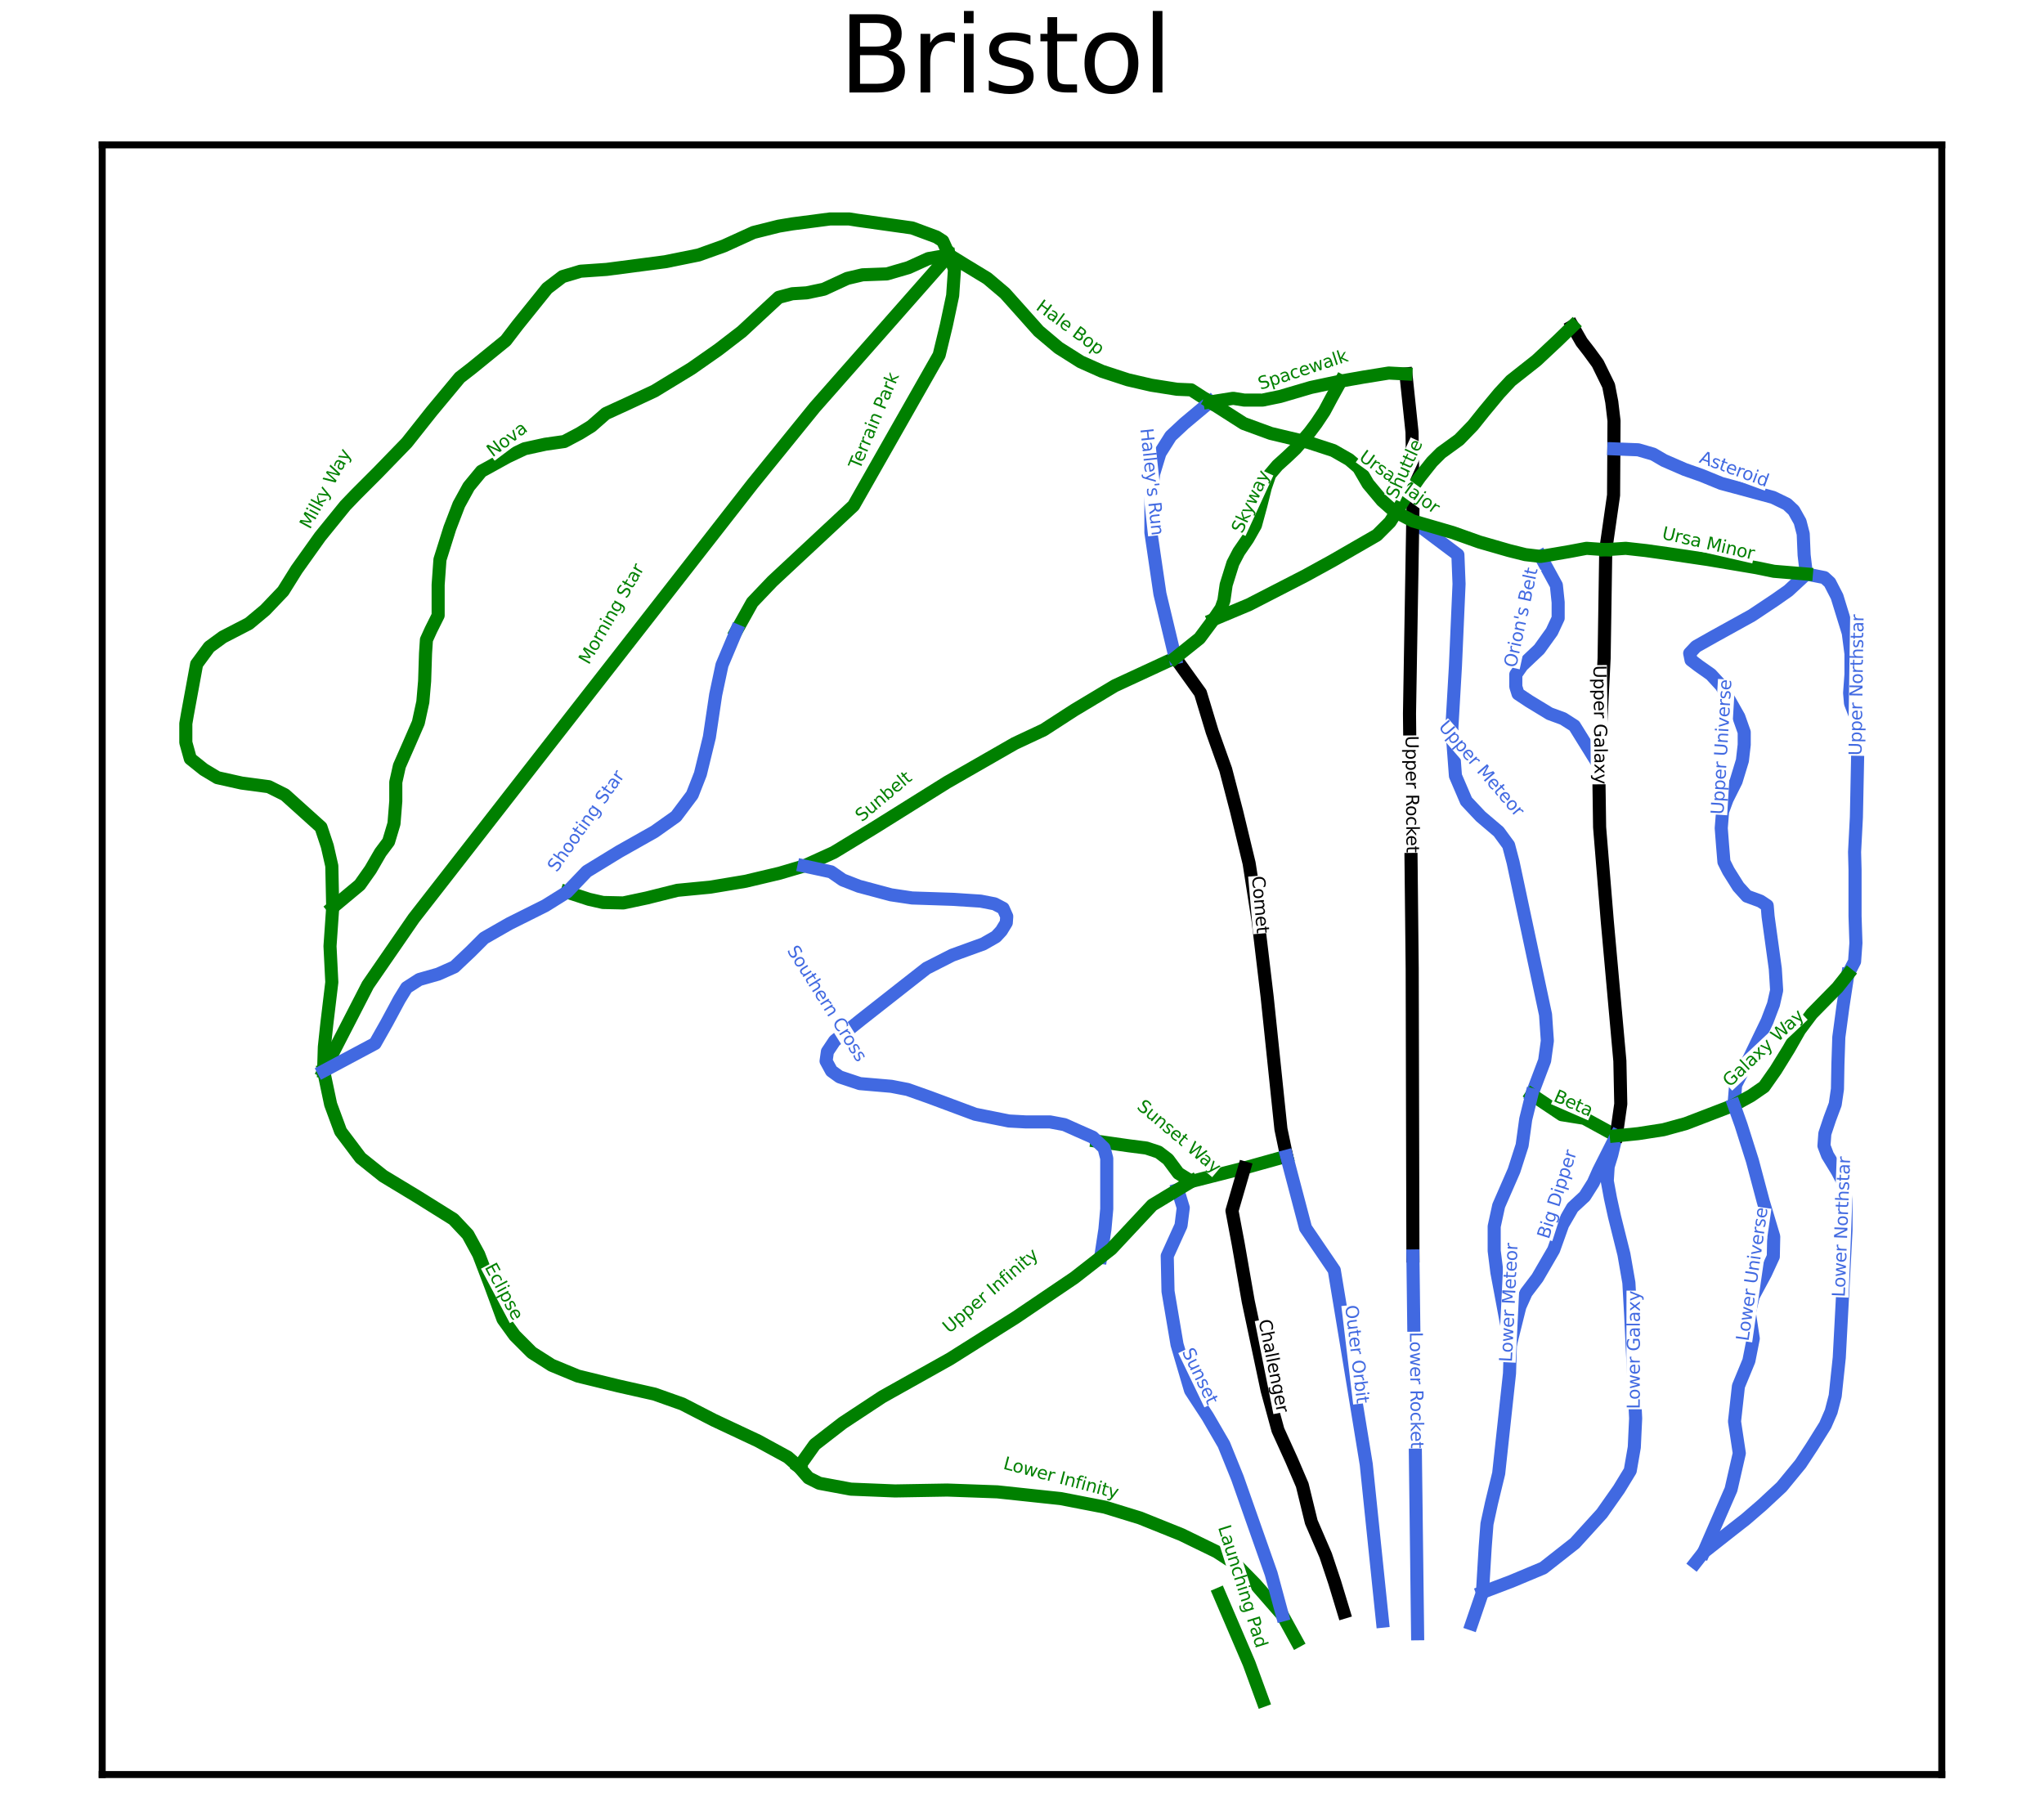 <?xml version="1.0" encoding="utf-8" standalone="no"?>
<!DOCTYPE svg PUBLIC "-//W3C//DTD SVG 1.1//EN"
  "http://www.w3.org/Graphics/SVG/1.1/DTD/svg11.dtd">
<svg xmlns:xlink="http://www.w3.org/1999/xlink" width="234.166pt" height="207.443pt" viewBox="0 0 234.166 207.443" xmlns="http://www.w3.org/2000/svg" version="1.1">
 <defs>
  <style type="text/css">*{stroke-linejoin: round; stroke-linecap: butt}</style>
 </defs>
 <g id="figure_1">
  <g id="patch_1">
   <path d="M 0 207.443 
L 234.166 207.443 
L 234.166 0 
L 0 0 
z
" style="fill: #ffffff"/>
  </g>
  <g id="axes_1">
   <g id="patch_2">
    <path d="M 11.708 203.294 
L 222.457 203.294 
L 222.457 16.595 
L 11.708 16.595 
z
" style="fill: #ffffff"/>
   </g>
   <g id="matplotlib.axis_1"/>
   <g id="matplotlib.axis_2"/>
   <g id="line2d_1">
    <path d="M 125.67 130.741 
L 126.583 130.872 
L 127.495 131.002 
L 128.408 131.133 
L 129.321 131.263 
L 130.328 131.392 
L 131.335 131.521 
L 132.728 131.986 
L 133.812 132.812 
L 134.405 133.612 
L 134.999 134.412 
L 135.751 134.878 
L 136.503 135.343 
L 138.018 134.959 
L 139.532 134.575 
L 141.047 134.19 
L 142.562 133.806 
L 143.771 133.468 
L 144.981 133.131 
L 146.191 132.794 
L 147.4 132.457 
" clip-path="url(#p13e7a57f8d)" style="fill: none; stroke: #008000; stroke-width: 1.5; stroke-linecap: square"/>
   </g>
   <g id="line2d_2">
    <path d="M 161.849 59.679 
L 163.142 60.649 
L 164.434 61.619 
L 165.727 62.589 
L 167.02 63.559 
L 167.086 65.226 
L 167.152 66.894 
L 167.101 68.068 
L 167.049 69.243 
L 166.997 70.417 
L 166.946 71.591 
L 166.894 72.765 
L 166.843 73.94 
L 166.791 75.114 
L 166.739 76.288 
L 166.688 77.179 
L 166.636 78.069 
L 166.585 78.96 
L 166.533 79.85 
L 166.482 80.741 
L 166.43 81.631 
L 166.378 82.522 
L 166.327 83.412 
L 166.43 84.78 
L 166.533 86.148 
L 166.636 87.516 
L 166.739 88.883 
L 167.359 90.329 
L 167.979 91.774 
L 168.804 92.652 
L 169.629 93.529 
L 170.662 94.407 
L 171.694 95.284 
L 172.262 96.059 
L 172.83 96.833 
L 173.088 97.814 
L 173.346 98.795 
L 173.578 99.885 
L 173.811 100.976 
L 174.043 102.066 
L 174.275 103.157 
L 174.507 104.247 
L 174.739 105.338 
L 174.972 106.428 
L 175.204 107.519 
L 175.436 108.609 
L 175.668 109.7 
L 175.901 110.79 
L 176.133 111.881 
L 176.365 112.971 
L 176.597 114.062 
L 176.829 115.152 
L 177.062 116.243 
L 177.165 117.739 
L 177.269 119.236 
L 177.113 120.372 
L 176.958 121.507 
L 176.59 122.482 
L 176.221 123.457 
L 175.853 124.431 
L 175.484 125.406 
" clip-path="url(#p13e7a57f8d)" style="fill: none; stroke: #4169e1; stroke-width: 1.5; stroke-linecap: square"/>
   </g>
   <g id="line2d_3">
    <path d="M 175.484 125.406 
L 176.343 125.98 
L 177.202 126.554 
L 178.06 127.128 
L 178.919 127.702 
L 180.21 127.909 
L 181.5 128.115 
L 182.416 128.616 
L 183.332 129.117 
L 184.248 129.618 
L 185.164 130.119 
" clip-path="url(#p13e7a57f8d)" style="fill: none; stroke: #008000; stroke-width: 1.5; stroke-linecap: square"/>
   </g>
   <g id="line2d_4">
    <path d="M 176.494 63.745 
L 176.946 64.571 
L 177.398 65.397 
L 177.849 66.223 
L 178.301 67.049 
L 178.404 68.029 
L 178.507 69.01 
L 178.507 69.913 
L 178.507 70.817 
L 177.785 72.365 
L 177.062 73.372 
L 176.34 74.378 
L 175.359 75.307 
L 174.379 76.236 
L 173.655 77.269 
L 173.655 78.663 
L 173.913 79.489 
L 175.153 80.315 
L 176.34 81.037 
L 177.527 81.76 
L 179.075 82.328 
L 180.366 83.154 
L 181.062 84.277 
L 181.759 85.4 
L 182.455 86.522 
L 183.152 87.645 
" clip-path="url(#p13e7a57f8d)" style="fill: none; stroke: #4169e1; stroke-width: 1.5; stroke-linecap: square"/>
   </g>
   <g id="line2d_5">
    <path d="M 175.484 125.406 
L 175.138 126.812 
L 174.791 128.218 
L 174.585 129.715 
L 174.379 131.211 
L 173.914 132.657 
L 173.45 134.103 
L 173.011 135.11 
L 172.572 136.116 
L 172.133 137.123 
L 171.694 138.129 
L 171.436 139.316 
L 171.178 140.503 
L 171.178 141.897 
L 171.178 143.291 
L 171.333 144.53 
L 171.488 145.769 
L 171.721 147.007 
L 171.953 148.246 
L 172.185 149.485 
L 172.417 150.724 
L 172.727 152.376 
L 173.036 154.028 
L 172.985 155.679 
L 172.934 157.331 
L 172.779 158.764 
L 172.624 160.196 
L 172.469 161.628 
L 172.314 163.061 
L 172.159 164.493 
L 172.004 165.926 
L 171.849 167.358 
L 171.694 168.791 
L 171.281 170.494 
L 170.869 172.198 
L 170.611 173.385 
L 170.353 174.573 
L 170.249 175.915 
L 170.146 177.257 
L 170.068 178.547 
L 169.991 179.838 
L 169.914 181.129 
L 169.836 182.419 
L 169.527 183.323 
L 169.217 184.226 
L 168.908 185.129 
L 168.598 186.033 
" clip-path="url(#p13e7a57f8d)" style="fill: none; stroke: #4169e1; stroke-width: 1.5; stroke-linecap: square"/>
   </g>
   <g id="line2d_6">
    <path d="M 108.728 29.212 
L 107.766 30.302 
L 106.805 31.393 
L 105.844 32.483 
L 104.882 33.573 
L 103.921 34.664 
L 102.96 35.754 
L 101.998 36.845 
L 101.037 37.935 
L 100.076 39.026 
L 99.114 40.116 
L 98.153 41.206 
L 97.192 42.297 
L 96.23 43.387 
L 95.269 44.478 
L 94.307 45.568 
L 93.346 46.658 
L 92.456 47.755 
L 91.565 48.852 
L 90.675 49.949 
L 89.785 51.046 
L 88.894 52.143 
L 88.004 53.24 
L 87.114 54.337 
L 86.223 55.434 
L 85.42 56.463 
L 84.617 57.493 
L 83.813 58.522 
L 83.01 59.551 
L 82.207 60.58 
L 81.404 61.609 
L 80.6 62.638 
L 79.797 63.668 
L 78.994 64.697 
L 78.19 65.726 
L 77.387 66.755 
L 76.584 67.784 
L 75.781 68.814 
L 74.977 69.843 
L 74.174 70.872 
L 73.371 71.901 
L 72.567 72.93 
L 71.764 73.959 
L 70.961 74.989 
L 70.158 76.018 
L 69.354 77.047 
L 68.551 78.076 
L 67.748 79.105 
L 66.944 80.134 
L 66.141 81.164 
L 65.338 82.193 
L 64.535 83.222 
L 63.731 84.251 
L 62.928 85.28 
L 62.125 86.309 
L 61.321 87.339 
L 60.518 88.368 
L 59.699 89.419 
L 58.879 90.471 
L 58.06 91.523 
L 57.241 92.575 
L 56.421 93.626 
L 55.602 94.678 
L 54.783 95.73 
L 53.963 96.782 
L 53.144 97.833 
L 52.324 98.885 
L 51.505 99.937 
L 50.686 100.989 
L 49.866 102.041 
L 49.047 103.092 
L 48.228 104.144 
L 47.408 105.196 
L 46.75 106.151 
L 46.092 107.106 
L 45.434 108.061 
L 44.776 109.015 
L 44.117 109.97 
L 43.459 110.925 
L 42.801 111.88 
L 42.143 112.835 
L 41.509 114.067 
L 40.875 115.3 
L 40.242 116.532 
L 39.608 117.764 
L 38.974 118.996 
L 38.34 120.228 
L 37.707 121.46 
L 37.073 122.693 
" clip-path="url(#p13e7a57f8d)" style="fill: none; stroke: #008000; stroke-width: 1.5; stroke-linecap: square"/>
   </g>
   <g id="line2d_7">
    <path d="M 91.525 168.044 
L 92.624 169.307 
L 93.862 169.927 
L 94.766 170.095 
L 95.669 170.262 
L 96.572 170.43 
L 97.475 170.598 
L 98.74 170.65 
L 100.005 170.701 
L 101.269 170.753 
L 102.534 170.805 
L 104.03 170.779 
L 105.527 170.753 
L 107.024 170.727 
L 108.521 170.701 
L 109.953 170.753 
L 111.385 170.804 
L 112.818 170.856 
L 114.25 170.908 
L 115.159 171.004 
L 116.069 171.101 
L 116.979 171.198 
L 117.889 171.295 
L 118.798 171.392 
L 119.708 171.489 
L 120.618 171.585 
L 121.527 171.682 
L 122.792 171.927 
L 124.056 172.173 
L 125.321 172.418 
L 126.585 172.663 
L 127.592 172.972 
L 128.598 173.282 
L 129.605 173.592 
L 130.611 173.901 
L 131.799 174.379 
L 132.986 174.856 
L 134.173 175.334 
L 135.36 175.811 
L 136.367 176.302 
L 137.373 176.792 
L 138.38 177.283 
L 139.386 177.773 
L 140.496 178.496 
L 141.606 179.219 
L 142.715 180.354 
L 143.825 181.49 
L 144.595 182.37 
L 145.364 183.251 
L 146.134 184.132 
L 146.904 185.013 
L 147.725 186.51 
L 148.546 188.007 
" clip-path="url(#p13e7a57f8d)" style="fill: none; stroke: #008000; stroke-width: 1.5; stroke-linecap: square"/>
   </g>
   <g id="line2d_8">
    <path d="M 108.728 29.212 
L 109.605 29.753 
L 110.482 30.295 
L 111.799 31.095 
L 113.115 31.895 
L 114.121 32.747 
L 115.128 33.599 
L 116.005 34.58 
L 116.883 35.561 
L 117.941 36.748 
L 118.999 37.935 
L 120.134 38.89 
L 121.269 39.845 
L 122.534 40.645 
L 123.799 41.445 
L 125.012 41.987 
L 126.225 42.529 
L 127.722 43.02 
L 129.219 43.51 
L 130.56 43.82 
L 131.902 44.13 
L 133.373 44.362 
L 134.844 44.594 
L 136.463 44.663 
L 137.541 45.357 
L 138.619 46.051 
" clip-path="url(#p13e7a57f8d)" style="fill: none; stroke: #008000; stroke-width: 1.5; stroke-linecap: square"/>
   </g>
   <g id="line2d_9">
    <path d="M 211.691 111.648 
L 211.549 112.577 
L 211.407 113.506 
L 211.265 114.436 
L 211.124 115.365 
L 210.892 117.094 
L 210.66 118.823 
L 210.608 120.372 
L 210.556 121.921 
L 210.53 123.34 
L 210.504 124.76 
L 210.375 125.637 
L 210.246 126.515 
L 209.628 128.166 
L 209.343 129.018 
L 209.059 129.87 
L 208.957 131.263 
L 209.369 132.348 
L 209.937 133.277 
L 210.504 134.206 
L 211.124 135.393 
L 211.304 136.4 
L 211.485 137.407 
L 211.485 139.162 
L 211.485 140.917 
L 211.437 141.83 
L 211.388 142.743 
L 211.34 143.656 
L 211.292 144.569 
L 211.243 145.482 
L 211.195 146.395 
L 211.146 147.308 
L 211.098 148.221 
L 211.05 149.134 
L 211.001 150.047 
L 210.953 150.96 
L 210.905 151.873 
L 210.856 152.786 
L 210.808 153.699 
L 210.759 154.612 
L 210.711 155.525 
L 210.595 156.622 
L 210.478 157.719 
L 210.362 158.816 
L 210.246 159.913 
L 210.014 160.816 
L 209.782 161.719 
L 209.111 163.268 
L 208.337 164.507 
L 207.563 165.745 
L 206.918 166.726 
L 206.272 167.707 
L 205.189 169.024 
L 204.106 170.34 
L 202.996 171.372 
L 201.886 172.405 
L 200.931 173.231 
L 199.976 174.056 
L 198.584 175.141 
L 197.732 175.812 
L 196.88 176.483 
L 196.029 177.153 
L 195.177 177.824 
L 194.247 179.012 
" clip-path="url(#p13e7a57f8d)" style="fill: none; stroke: #4169e1; stroke-width: 1.5; stroke-linecap: square"/>
   </g>
   <g id="line2d_10">
    <path d="M 134.637 75.359 
L 133.773 75.759 
L 132.908 76.159 
L 132.044 76.559 
L 131.179 76.959 
L 130.315 77.359 
L 129.45 77.759 
L 128.586 78.159 
L 127.721 78.559 
L 126.56 79.256 
L 125.399 79.953 
L 124.237 80.65 
L 123.076 81.347 
L 122.198 81.915 
L 121.321 82.483 
L 120.443 83.051 
L 119.566 83.619 
L 118.74 84.006 
L 117.915 84.393 
L 117.089 84.78 
L 116.263 85.167 
L 115.296 85.722 
L 114.328 86.277 
L 113.36 86.832 
L 112.392 87.387 
L 111.424 87.942 
L 110.456 88.496 
L 109.489 89.051 
L 108.521 89.606 
L 107.489 90.251 
L 106.456 90.897 
L 105.424 91.542 
L 104.392 92.187 
L 103.36 92.833 
L 102.328 93.478 
L 101.296 94.123 
L 100.263 94.769 
L 99.076 95.491 
L 97.889 96.214 
L 96.702 96.937 
L 95.514 97.659 
L 94.663 98.046 
L 93.811 98.433 
L 92.96 98.821 
L 92.108 99.208 
L 90.714 99.62 
L 89.32 100.033 
L 88.34 100.266 
L 87.359 100.498 
L 86.378 100.73 
L 85.398 100.963 
L 84.391 101.13 
L 83.385 101.298 
L 82.378 101.466 
L 81.372 101.633 
L 80.43 101.724 
L 79.488 101.814 
L 78.546 101.905 
L 77.604 101.995 
L 76.726 102.215 
L 75.849 102.434 
L 74.971 102.653 
L 74.093 102.873 
L 72.752 103.157 
L 71.41 103.441 
L 70.249 103.415 
L 69.087 103.389 
L 67.486 103.028 
L 66.222 102.614 
L 64.958 102.201 
" clip-path="url(#p13e7a57f8d)" style="fill: none; stroke: #008000; stroke-width: 1.5; stroke-linecap: square"/>
   </g>
   <g id="line2d_11">
    <path d="M 108.728 29.212 
L 107.541 29.418 
L 106.354 29.625 
L 105.218 30.141 
L 104.082 30.657 
L 102.844 31.018 
L 101.605 31.38 
L 100.211 31.431 
L 98.817 31.483 
L 97.94 31.689 
L 97.063 31.895 
L 95.721 32.515 
L 94.378 33.135 
L 93.398 33.341 
L 92.417 33.548 
L 90.765 33.651 
L 89.217 34.063 
L 88.546 34.683 
L 87.875 35.303 
L 87.153 35.974 
L 86.43 36.645 
L 85.708 37.316 
L 84.985 37.987 
L 83.643 39.019 
L 82.301 40.052 
L 81.527 40.594 
L 80.752 41.136 
L 79.978 41.678 
L 79.204 42.22 
L 78.146 42.865 
L 77.087 43.51 
L 76.029 44.155 
L 74.971 44.8 
L 73.422 45.523 
L 71.874 46.246 
L 70.635 46.813 
L 69.397 47.381 
L 68.571 48.104 
L 67.745 48.826 
L 66.403 49.653 
L 65.525 50.117 
L 64.648 50.582 
L 63.563 50.737 
L 62.479 50.891 
L 61.292 51.15 
L 60.105 51.408 
L 59.125 51.873 
L 58.144 52.337 
L 56.648 53.163 
L 55.151 53.989 
L 54.428 54.867 
L 53.704 55.744 
L 53.137 56.776 
L 52.57 57.808 
L 52.054 59.151 
L 51.538 60.493 
L 51.254 61.396 
L 50.97 62.3 
L 50.686 63.203 
L 50.402 64.106 
L 50.298 65.552 
L 50.195 66.997 
L 50.195 68.752 
L 50.195 70.507 
L 49.782 71.333 
L 49.369 72.159 
L 48.853 73.295 
L 48.75 74.843 
L 48.698 76.443 
L 48.646 78.044 
L 48.543 79.231 
L 48.441 80.418 
L 48.182 81.605 
L 47.924 82.792 
L 47.408 83.98 
L 46.892 85.167 
L 46.324 86.458 
L 45.756 87.748 
L 45.55 88.677 
L 45.343 89.606 
L 45.343 90.69 
L 45.343 91.774 
L 45.24 93.065 
L 45.136 94.356 
L 44.827 95.388 
L 44.517 96.42 
L 43.588 97.659 
L 43.02 98.64 
L 42.452 99.62 
L 41.832 100.498 
L 41.213 101.376 
L 40.439 102.021 
L 39.664 102.666 
L 38.89 103.311 
L 38.116 103.956 
" clip-path="url(#p13e7a57f8d)" style="fill: none; stroke: #008000; stroke-width: 1.5; stroke-linecap: square"/>
   </g>
   <g id="line2d_12">
    <path d="M 92.108 99.208 
L 93.657 99.543 
L 95.205 99.878 
L 96.547 100.808 
L 97.475 101.169 
L 98.404 101.531 
L 99.321 101.776 
L 100.237 102.021 
L 101.154 102.266 
L 102.07 102.511 
L 103.282 102.692 
L 104.495 102.873 
L 105.656 102.912 
L 106.818 102.95 
L 107.979 102.989 
L 109.14 103.028 
L 110.741 103.131 
L 112.341 103.234 
L 113.941 103.544 
L 114.922 104.06 
L 115.335 104.989 
L 115.282 105.712 
L 114.715 106.641 
L 114.095 107.312 
L 112.65 108.138 
L 111.76 108.461 
L 110.87 108.784 
L 109.98 109.106 
L 109.089 109.429 
L 107.618 110.177 
L 106.147 110.925 
L 104.96 111.855 
L 103.773 112.784 
L 102.508 113.778 
L 101.244 114.771 
L 99.979 115.765 
L 98.715 116.758 
L 97.941 117.378 
L 97.166 117.997 
L 96.392 118.617 
L 95.618 119.236 
L 94.791 120.475 
L 94.637 121.559 
L 95.256 122.694 
L 96.185 123.366 
L 97.346 123.753 
L 98.508 124.14 
L 99.411 124.217 
L 100.314 124.295 
L 101.218 124.372 
L 102.121 124.45 
L 103.05 124.631 
L 103.979 124.811 
L 105.217 125.25 
L 106.456 125.689 
L 107.772 126.179 
L 109.089 126.67 
L 110.405 127.16 
L 111.721 127.65 
L 112.689 127.844 
L 113.657 128.037 
L 114.625 128.231 
L 115.593 128.425 
L 116.547 128.476 
L 117.501 128.528 
L 118.895 128.528 
L 120.289 128.528 
L 121.941 128.838 
L 123.437 129.508 
L 124.315 129.896 
L 125.193 130.283 
L 125.67 130.741 
L 126.483 131.521 
L 126.792 132.709 
L 126.792 133.741 
L 126.792 134.774 
L 126.792 135.703 
L 126.792 136.632 
L 126.792 137.561 
L 126.792 138.49 
L 126.689 139.651 
L 126.585 140.813 
L 126.341 142.422 
L 126.097 144.031 
" clip-path="url(#p13e7a57f8d)" style="fill: none; stroke: #4169e1; stroke-width: 1.5; stroke-linecap: square"/>
   </g>
   <g id="line2d_13">
    <path d="M 37.073 122.693 
L 37.275 123.649 
L 37.476 124.606 
L 37.678 125.563 
L 37.88 126.519 
L 38.452 128.068 
L 39.025 129.617 
L 39.598 130.377 
L 40.171 131.137 
L 40.743 131.898 
L 41.316 132.658 
L 42.607 133.69 
L 43.897 134.722 
L 44.878 135.316 
L 45.859 135.909 
L 46.84 136.503 
L 47.821 137.097 
L 48.853 137.742 
L 49.886 138.387 
L 50.918 139.032 
L 51.95 139.677 
L 52.776 140.555 
L 53.602 141.433 
L 54.221 142.568 
L 54.84 143.704 
L 55.176 144.581 
L 55.512 145.459 
L 55.847 146.336 
L 56.183 147.214 
L 56.544 148.195 
L 56.906 149.175 
L 57.267 150.156 
L 57.628 151.137 
L 58.299 152.066 
L 58.97 152.995 
L 59.95 153.976 
L 60.931 154.957 
L 62.067 155.68 
L 63.202 156.403 
L 64.699 157.022 
L 66.196 157.641 
L 67.357 157.925 
L 68.519 158.209 
L 69.68 158.493 
L 70.842 158.776 
L 71.874 159.009 
L 72.906 159.241 
L 73.939 159.474 
L 74.971 159.706 
L 76.571 160.274 
L 78.171 160.841 
L 79.075 161.306 
L 79.978 161.771 
L 80.881 162.235 
L 81.785 162.7 
L 82.547 163.058 
L 83.621 163.562 
L 84.695 164.066 
L 85.769 164.57 
L 86.843 165.074 
L 87.694 165.539 
L 88.546 166.004 
L 89.398 166.468 
L 90.249 166.933 
L 91.525 168.044 
" clip-path="url(#p13e7a57f8d)" style="fill: none; stroke: #008000; stroke-width: 1.5; stroke-linecap: square"/>
   </g>
   <g id="line2d_14">
    <path d="M 134.637 75.359 
L 135.36 76.366 
L 136.082 77.372 
L 136.805 78.379 
L 137.527 79.386 
L 137.863 80.496 
L 138.199 81.605 
L 138.534 82.715 
L 138.87 83.825 
L 139.257 84.909 
L 139.644 85.993 
L 140.031 87.077 
L 140.419 88.161 
L 140.728 89.348 
L 141.038 90.536 
L 141.347 91.723 
L 141.657 92.911 
L 142.018 94.407 
L 142.379 95.904 
L 142.74 97.401 
L 143.102 98.898 
L 143.36 100.55 
L 143.618 102.202 
L 143.876 103.854 
L 144.134 105.506 
L 144.263 106.59 
L 144.392 107.674 
L 144.521 108.758 
L 144.65 109.842 
L 144.779 110.926 
L 144.908 112.01 
L 145.037 113.094 
L 145.166 114.178 
L 145.265 115.126 
L 145.364 116.074 
L 145.463 117.022 
L 145.562 117.97 
L 145.66 118.918 
L 145.759 119.866 
L 145.858 120.814 
L 145.957 121.762 
L 146.056 122.71 
L 146.155 123.658 
L 146.253 124.606 
L 146.352 125.554 
L 146.451 126.502 
L 146.55 127.45 
L 146.649 128.399 
L 146.748 129.347 
L 147.074 130.902 
L 147.4 132.457 
" clip-path="url(#p13e7a57f8d)" style="fill: none; stroke: #000000; stroke-width: 1.5; stroke-linecap: square"/>
   </g>
   <g id="line2d_15">
    <path d="M 185.164 130.119 
L 184.906 131.208 
L 184.648 132.296 
L 184.236 133.638 
L 184.132 135.29 
L 184.313 136.271 
L 184.494 137.252 
L 184.726 138.31 
L 184.959 139.368 
L 185.23 140.452 
L 185.5 141.536 
L 185.771 142.62 
L 186.042 143.704 
L 186.326 145.33 
L 186.609 146.956 
L 186.661 147.885 
L 186.713 148.814 
L 186.765 149.743 
L 186.816 150.672 
L 186.887 152.15 
L 186.958 153.628 
L 187.029 155.105 
L 187.1 156.583 
L 187.171 158.061 
L 187.242 159.538 
L 187.313 161.016 
L 187.384 162.494 
L 187.306 164.145 
L 187.229 165.797 
L 186.997 167.139 
L 186.764 168.482 
L 186.119 169.54 
L 185.475 170.598 
L 184.494 171.992 
L 183.514 173.385 
L 182.739 174.237 
L 181.965 175.089 
L 181.191 175.94 
L 180.417 176.792 
L 179.513 177.502 
L 178.61 178.212 
L 177.707 178.922 
L 176.803 179.632 
L 175.891 180.013 
L 174.979 180.395 
L 174.067 180.776 
L 173.155 181.158 
L 172.325 181.473 
L 171.496 181.788 
L 170.666 182.104 
L 169.836 182.419 
" clip-path="url(#p13e7a57f8d)" style="fill: none; stroke: #4169e1; stroke-width: 1.5; stroke-linecap: square"/>
   </g>
   <g id="line2d_16">
    <path d="M 161.063 42.839 
L 161.238 44.508 
L 161.414 46.176 
L 161.59 47.845 
L 161.765 49.514 
L 161.78 50.525 
L 161.795 51.537 
L 161.81 52.549 
L 161.825 53.561 
L 161.84 54.573 
L 161.854 55.584 
L 161.869 56.596 
L 161.884 57.608 
L 161.867 58.643 
L 161.849 59.679 
L 161.826 61.059 
L 161.802 62.439 
L 161.779 63.819 
L 161.756 65.199 
L 161.732 66.579 
L 161.709 67.959 
L 161.686 69.339 
L 161.662 70.719 
L 161.639 72.099 
L 161.616 73.479 
L 161.592 74.86 
L 161.569 76.24 
L 161.546 77.62 
L 161.522 79 
L 161.499 80.38 
L 161.476 81.76 
L 161.485 82.673 
L 161.495 83.586 
L 161.505 84.499 
L 161.514 85.412 
L 161.524 86.325 
L 161.534 87.238 
L 161.543 88.151 
L 161.553 89.064 
L 161.562 89.977 
L 161.572 90.89 
L 161.582 91.803 
L 161.591 92.716 
L 161.601 93.629 
L 161.611 94.542 
L 161.62 95.455 
L 161.63 96.368 
L 161.64 97.281 
L 161.649 98.195 
L 161.659 99.108 
L 161.669 100.021 
L 161.678 100.934 
L 161.688 101.847 
L 161.698 102.76 
L 161.707 103.673 
L 161.717 104.586 
L 161.727 105.499 
L 161.736 106.412 
L 161.746 107.325 
L 161.756 108.238 
L 161.765 109.151 
L 161.775 110.064 
L 161.785 110.977 
L 161.787 112.005 
L 161.79 113.034 
L 161.792 114.062 
L 161.795 115.091 
L 161.798 116.119 
L 161.8 117.147 
L 161.803 118.176 
L 161.805 119.204 
L 161.808 120.233 
L 161.811 121.261 
L 161.813 122.289 
L 161.816 123.318 
L 161.818 124.346 
L 161.821 125.374 
L 161.823 126.403 
L 161.826 127.431 
L 161.829 128.46 
L 161.831 129.488 
L 161.834 130.516 
L 161.836 131.545 
L 161.839 132.573 
L 161.841 133.602 
L 161.844 134.63 
L 161.847 135.658 
L 161.849 136.687 
L 161.852 137.715 
L 161.854 138.743 
L 161.857 139.772 
L 161.86 140.8 
L 161.862 141.829 
L 161.865 142.857 
L 161.867 143.885 
" clip-path="url(#p13e7a57f8d)" style="fill: none; stroke: #000000; stroke-width: 1.5; stroke-linecap: square"/>
   </g>
   <g id="line2d_17">
    <path d="M 180.159 37.367 
L 180.675 38.27 
L 181.191 39.174 
L 182.069 40.309 
L 183.049 41.652 
L 183.668 42.916 
L 184.287 44.181 
L 184.467 45.11 
L 184.648 46.04 
L 184.777 47.124 
L 184.906 48.208 
L 184.896 49.814 
L 184.887 51.42 
L 184.879 52.746 
L 184.871 54.072 
L 184.863 55.398 
L 184.855 56.725 
L 184.632 58.286 
L 184.408 59.848 
L 184.184 61.41 
L 183.96 62.972 
L 183.937 64.527 
L 183.913 66.082 
L 183.89 67.636 
L 183.866 69.191 
L 183.843 70.746 
L 183.819 72.301 
L 183.795 73.856 
L 183.772 75.411 
L 183.694 76.94 
L 183.617 78.469 
L 183.539 79.999 
L 183.462 81.528 
L 183.385 83.057 
L 183.307 84.587 
L 183.23 86.116 
L 183.152 87.645 
L 183.165 88.536 
L 183.178 89.426 
L 183.191 90.316 
L 183.204 91.207 
L 183.217 92.097 
L 183.23 92.988 
L 183.243 93.878 
L 183.256 94.769 
L 183.365 96.111 
L 183.475 97.453 
L 183.584 98.795 
L 183.694 100.137 
L 183.803 101.479 
L 183.913 102.821 
L 184.023 104.163 
L 184.132 105.506 
L 184.222 106.509 
L 184.313 107.512 
L 184.403 108.516 
L 184.493 109.519 
L 184.584 110.522 
L 184.674 111.526 
L 184.764 112.529 
L 184.855 113.532 
L 184.945 114.536 
L 185.035 115.539 
L 185.126 116.542 
L 185.216 117.546 
L 185.306 118.549 
L 185.396 119.552 
L 185.487 120.556 
L 185.577 121.559 
L 185.603 122.785 
L 185.629 124.011 
L 185.655 125.237 
L 185.681 126.463 
L 185.552 127.377 
L 185.422 128.291 
L 185.293 129.205 
L 185.164 130.119 
" clip-path="url(#p13e7a57f8d)" style="fill: none; stroke: #000000; stroke-width: 1.5; stroke-linecap: square"/>
   </g>
   <g id="line2d_18">
    <path d="M 206.943 65.758 
L 207.976 65.965 
L 209.008 66.171 
L 209.628 66.739 
L 210.04 67.539 
L 210.453 68.339 
L 210.775 69.384 
L 211.098 70.43 
L 211.421 71.475 
L 211.743 72.52 
L 211.898 73.708 
L 212.052 74.895 
L 212.052 76.082 
L 212.052 77.269 
L 211.975 78.327 
L 211.898 79.386 
L 212.001 80.573 
L 212.518 81.915 
L 212.698 82.792 
L 212.878 83.67 
L 212.852 84.915 
L 212.826 86.161 
L 212.801 87.406 
L 212.775 88.652 
L 212.749 89.897 
L 212.724 91.142 
L 212.698 92.388 
L 212.672 93.633 
L 212.62 94.627 
L 212.569 95.62 
L 212.517 96.614 
L 212.465 97.607 
L 212.491 98.614 
L 212.518 99.62 
L 212.518 100.95 
L 212.518 102.279 
L 212.518 103.609 
L 212.518 104.938 
L 212.569 106.486 
L 212.62 108.034 
L 212.542 109.093 
L 212.465 110.151 
L 211.691 111.648 
" clip-path="url(#p13e7a57f8d)" style="fill: none; stroke: #4169e1; stroke-width: 1.5; stroke-linecap: square"/>
   </g>
   <g id="line2d_19">
    <path d="M 206.943 65.758 
L 205.911 66.713 
L 204.878 67.668 
L 204.105 68.21 
L 203.331 68.752 
L 202.015 69.63 
L 200.699 70.507 
L 199.602 71.114 
L 198.506 71.72 
L 197.409 72.327 
L 196.312 72.933 
L 195.306 73.501 
L 194.3 74.069 
L 193.576 74.843 
L 193.732 75.618 
L 194.609 76.288 
L 196.003 77.269 
L 197.19 78.559 
L 197.693 79.45 
L 198.196 80.341 
L 198.699 81.231 
L 199.202 82.122 
L 199.512 82.999 
L 199.822 83.877 
L 199.822 85.322 
L 199.718 86.225 
L 199.615 87.128 
L 199.254 88.316 
L 198.893 89.503 
L 198.377 90.536 
L 197.86 91.568 
L 197.344 92.962 
L 197.267 93.917 
L 197.19 94.872 
L 197.267 95.878 
L 197.344 96.885 
L 197.422 97.814 
L 197.499 98.743 
L 198.015 99.775 
L 198.583 100.679 
L 199.151 101.582 
L 200.131 102.666 
L 201.679 103.234 
L 202.454 103.75 
L 202.557 104.989 
L 202.763 106.486 
L 202.97 107.983 
L 203.176 109.48 
L 203.382 110.977 
L 203.46 112.216 
L 203.537 113.455 
L 203.177 115.055 
L 202.815 116.01 
L 202.454 116.965 
L 201.937 118.036 
L 201.421 119.107 
L 200.905 120.178 
L 200.389 121.249 
L 199.615 122.772 
L 198.84 124.295 
L 198.745 125.448 
L 198.65 126.601 
" clip-path="url(#p13e7a57f8d)" style="fill: none; stroke: #4169e1; stroke-width: 1.5; stroke-linecap: square"/>
   </g>
   <g id="line2d_20">
    <path d="M 139.695 182.625 
L 140.121 183.619 
L 140.547 184.612 
L 140.973 185.606 
L 141.399 186.6 
L 141.824 187.593 
L 142.25 188.587 
L 142.676 189.581 
L 143.102 190.574 
L 143.489 191.633 
L 143.876 192.691 
L 144.263 193.749 
L 144.65 194.807 
" clip-path="url(#p13e7a57f8d)" style="fill: none; stroke: #008000; stroke-width: 1.5; stroke-linecap: square"/>
   </g>
   <g id="line2d_21">
    <path d="M 138.619 46.051 
L 137.881 46.668 
L 137.144 47.284 
L 136.407 47.901 
L 135.67 48.518 
L 134.895 49.24 
L 134.121 49.963 
L 133.502 50.943 
L 132.883 51.924 
L 132.521 53.111 
L 132.16 54.299 
L 132.005 55.641 
L 131.851 56.983 
L 131.851 57.989 
L 131.851 58.996 
L 131.851 60.002 
L 131.851 61.009 
L 131.98 61.886 
L 132.109 62.764 
L 132.238 63.641 
L 132.367 64.519 
L 132.496 65.397 
L 132.625 66.274 
L 132.754 67.152 
L 132.883 68.029 
L 133.102 68.946 
L 133.322 69.862 
L 133.541 70.778 
L 133.76 71.694 
L 133.979 72.61 
L 134.199 73.527 
L 134.418 74.443 
L 134.637 75.359 
" clip-path="url(#p13e7a57f8d)" style="fill: none; stroke: #4169e1; stroke-width: 1.5; stroke-linecap: square"/>
   </g>
   <g id="line2d_22">
    <path d="M 108.728 29.212 
L 109.347 30.863 
L 109.244 32.36 
L 109.14 33.858 
L 108.779 35.561 
L 108.417 37.264 
L 108.005 38.968 
L 107.592 40.671 
L 106.979 41.749 
L 106.367 42.827 
L 105.754 43.906 
L 105.141 44.984 
L 104.528 46.062 
L 103.916 47.14 
L 103.303 48.218 
L 102.69 49.296 
L 102.078 50.374 
L 101.465 51.452 
L 100.852 52.53 
L 100.239 53.608 
L 99.627 54.687 
L 99.014 55.765 
L 98.401 56.843 
L 97.789 57.921 
L 96.625 59.005 
L 95.462 60.09 
L 94.299 61.174 
L 93.135 62.259 
L 91.972 63.343 
L 90.809 64.428 
L 89.645 65.512 
L 88.482 66.597 
L 87.333 67.802 
L 86.184 69.008 
L 85.729 69.822 
L 85.275 70.635 
L 84.82 71.449 
L 84.366 72.262 
" clip-path="url(#p13e7a57f8d)" style="fill: none; stroke: #008000; stroke-width: 1.5; stroke-linecap: square"/>
   </g>
   <g id="line2d_23">
    <path d="M 108.728 29.212 
L 108.005 27.611 
L 107.283 27.147 
L 104.495 26.114 
L 98.249 25.237 
L 97.269 25.082 
L 95.102 25.082 
L 90.765 25.649 
L 89.217 25.907 
L 86.327 26.63 
L 82.921 28.179 
L 80.029 29.212 
L 76.21 29.985 
L 69.5 30.863 
L 66.507 31.07 
L 64.442 31.69 
L 62.686 33.031 
L 59.279 37.264 
L 57.937 39.019 
L 54.066 42.168 
L 52.672 43.252 
L 49.472 47.098 
L 46.608 50.711 
L 43.278 54.144 
L 40.801 56.622 
L 39.562 57.912 
L 36.671 61.474 
L 33.986 65.242 
L 32.438 67.72 
L 30.373 69.887 
L 28.515 71.437 
L 25.521 72.985 
L 23.972 74.12 
L 22.527 76.082 
L 21.469 81.838 
L 21.288 82.896 
L 21.288 85.064 
L 21.805 86.922 
L 23.354 88.161 
L 24.902 89.09 
L 27.689 89.71 
L 30.786 90.123 
L 32.645 91.051 
L 36.774 94.769 
L 37.497 96.937 
L 38.014 99.208 
L 38.116 103.956 
L 37.807 108.396 
L 38.014 112.525 
L 37.445 117.275 
L 37.158 119.945 
L 37.073 122.693 
L 37.073 122.693 
" clip-path="url(#p13e7a57f8d)" style="fill: none; stroke: #008000; stroke-width: 1.5; stroke-linecap: square"/>
   </g>
   <g id="line2d_24">
    <path d="M 153.607 43.657 
L 153.077 44.616 
L 152.547 45.575 
L 151.721 47.123 
L 150.792 48.518 
L 150.018 49.549 
L 149.218 50.479 
L 148.418 51.408 
L 147.437 52.337 
L 146.353 53.317 
L 145.476 54.35 
L 144.959 55.847 
L 144.701 56.88 
L 144.443 57.912 
L 144.134 59.048 
L 143.825 60.183 
L 143.386 60.957 
L 142.947 61.731 
L 142.431 62.48 
L 141.915 63.229 
L 141.244 64.519 
L 140.857 65.758 
L 140.47 66.997 
L 140.341 67.9 
L 140.212 68.804 
L 139.902 69.682 
L 139.025 70.972 
L 138.223 72.05 
L 137.421 73.128 
L 136.725 73.686 
L 136.029 74.244 
L 135.333 74.801 
L 134.637 75.359 
" clip-path="url(#p13e7a57f8d)" style="fill: none; stroke: #008000; stroke-width: 1.5; stroke-linecap: square"/>
   </g>
   <g id="line2d_25">
    <path d="M 185.164 130.119 
L 184.661 131.115 
L 184.158 132.111 
L 183.655 133.107 
L 183.152 134.103 
L 182.532 135.496 
L 182.042 136.271 
L 181.553 137.045 
L 180.856 137.69 
L 180.159 138.335 
L 179.591 139.316 
L 179.023 140.297 
L 178.507 141.742 
L 177.99 143.188 
L 177.526 143.988 
L 177.062 144.788 
L 176.597 145.588 
L 176.133 146.388 
L 175.488 147.24 
L 174.842 148.091 
L 174.12 149.692 
L 173.849 150.776 
L 173.578 151.86 
L 173.307 152.944 
L 173.036 154.028 
" clip-path="url(#p13e7a57f8d)" style="fill: none; stroke: #4169e1; stroke-width: 1.5; stroke-linecap: square"/>
   </g>
   <g id="line2d_26">
    <path d="M 142.562 133.806 
L 142.206 135.031 
L 141.851 136.256 
L 141.495 137.481 
L 141.139 138.706 
L 141.32 139.671 
L 141.501 140.637 
L 141.683 141.602 
L 141.864 142.568 
L 142.147 144.194 
L 142.431 145.82 
L 142.715 147.446 
L 142.998 149.072 
L 143.269 150.35 
L 143.54 151.627 
L 143.811 152.905 
L 144.082 154.183 
L 144.353 155.46 
L 144.624 156.738 
L 144.895 158.016 
L 145.166 159.293 
L 145.476 160.429 
L 145.786 161.565 
L 146.096 162.7 
L 146.406 163.836 
L 146.792 164.688 
L 147.179 165.539 
L 147.566 166.391 
L 147.953 167.242 
L 148.573 168.688 
L 149.192 170.133 
L 149.45 171.191 
L 149.708 172.25 
L 149.966 173.308 
L 150.225 174.366 
L 150.637 175.321 
L 151.05 176.276 
L 151.463 177.231 
L 151.875 178.186 
L 152.391 179.734 
L 152.908 181.283 
L 153.166 182.135 
L 153.424 182.986 
L 153.682 183.838 
L 153.94 184.69 
" clip-path="url(#p13e7a57f8d)" style="fill: none; stroke: #000000; stroke-width: 1.5; stroke-linecap: square"/>
   </g>
   <g id="line2d_27">
    <path d="M 138.619 46.051 
L 139.584 46.668 
L 140.55 47.284 
L 141.516 47.901 
L 142.482 48.518 
L 144.031 49.085 
L 145.579 49.653 
L 146.663 49.911 
L 147.747 50.169 
L 148.83 50.427 
L 149.914 50.686 
L 151.334 51.15 
L 152.753 51.614 
L 153.656 52.13 
L 154.56 52.647 
L 155.643 53.576 
L 156.185 54.505 
L 156.728 55.434 
L 157.528 56.389 
L 158.327 57.344 
L 158.998 57.938 
L 159.669 58.531 
L 160.265 58.838 
L 161.057 59.258 
L 161.849 59.679 
L 162.994 60.011 
L 164.14 60.344 
L 165.285 60.676 
L 166.43 61.009 
L 167.953 61.551 
L 169.475 62.093 
L 170.326 62.338 
L 171.178 62.583 
L 172.03 62.829 
L 172.881 63.074 
L 173.811 63.306 
L 174.74 63.538 
L 176.494 63.745 
L 178.043 63.487 
L 178.946 63.332 
L 179.849 63.177 
L 180.804 62.996 
L 181.758 62.816 
L 182.859 62.894 
L 183.96 62.972 
" clip-path="url(#p13e7a57f8d)" style="fill: none; stroke: #008000; stroke-width: 1.5; stroke-linecap: square"/>
   </g>
   <g id="line2d_28">
    <path d="M 161.867 143.885 
L 161.884 145.238 
L 161.901 146.591 
L 161.918 147.943 
L 161.934 149.296 
L 161.951 150.648 
L 161.968 152.001 
L 161.985 153.353 
L 162.002 154.706 
L 162.018 156.059 
L 162.035 157.411 
L 162.052 158.764 
L 162.069 160.116 
L 162.085 161.469 
L 162.102 162.822 
L 162.119 164.174 
L 162.136 165.527 
L 162.153 166.879 
L 162.169 168.232 
L 162.186 169.584 
L 162.203 170.937 
L 162.22 172.29 
L 162.237 173.642 
L 162.253 174.995 
L 162.27 176.347 
L 162.287 177.7 
L 162.304 179.052 
L 162.32 180.405 
L 162.337 181.758 
L 162.354 183.11 
L 162.371 184.463 
L 162.388 185.815 
L 162.404 187.168 
" clip-path="url(#p13e7a57f8d)" style="fill: none; stroke: #4169e1; stroke-width: 1.5; stroke-linecap: square"/>
   </g>
   <g id="line2d_29">
    <path d="M 134.928 136.293 
L 135.242 137.326 
L 135.557 138.359 
L 135.429 139.378 
L 135.301 140.397 
L 134.906 141.269 
L 134.511 142.14 
L 134.116 143.012 
L 133.721 143.884 
L 133.744 144.897 
L 133.767 145.91 
L 133.789 146.923 
L 133.812 147.937 
L 134.07 149.459 
L 134.328 150.982 
L 134.586 152.505 
L 134.844 154.028 
L 135.231 155.344 
L 135.618 156.66 
L 136.006 157.977 
L 136.393 159.293 
L 136.883 160.042 
L 137.373 160.79 
L 137.864 161.538 
L 138.354 162.287 
L 138.818 163.087 
L 139.283 163.887 
L 139.747 164.687 
L 140.212 165.487 
L 140.599 166.442 
L 140.986 167.397 
L 141.373 168.352 
L 141.76 169.307 
L 142.244 170.682 
L 142.728 172.056 
L 143.212 173.43 
L 143.696 174.805 
L 144.18 176.179 
L 144.664 177.554 
L 145.148 178.928 
L 145.631 180.302 
L 145.949 181.48 
L 146.267 182.657 
L 146.585 183.835 
L 146.904 185.013 
" clip-path="url(#p13e7a57f8d)" style="fill: none; stroke: #4169e1; stroke-width: 1.5; stroke-linecap: square"/>
   </g>
   <g id="line2d_30">
    <path d="M 184.887 51.42 
L 186.281 51.475 
L 187.676 51.529 
L 188.536 51.778 
L 189.396 52.027 
L 190.635 52.75 
L 191.822 53.266 
L 193.009 53.782 
L 193.964 54.118 
L 194.919 54.454 
L 196.054 54.918 
L 197.19 55.382 
L 198.635 55.77 
L 200.08 56.157 
L 201.602 56.57 
L 203.124 56.983 
L 203.924 57.37 
L 204.724 57.757 
L 205.498 58.48 
L 206.221 59.77 
L 206.582 61.164 
L 206.633 62.377 
L 206.685 63.59 
L 206.814 64.674 
L 206.943 65.758 
" clip-path="url(#p13e7a57f8d)" style="fill: none; stroke: #4169e1; stroke-width: 1.5; stroke-linecap: square"/>
   </g>
   <g id="line2d_31">
    <path d="M 147.4 132.457 
L 147.671 133.485 
L 147.941 134.513 
L 148.212 135.54 
L 148.483 136.568 
L 148.754 137.596 
L 149.024 138.624 
L 149.295 139.652 
L 149.566 140.68 
L 150.389 141.89 
L 151.212 143.101 
L 152.036 144.311 
L 152.859 145.521 
L 153.118 147.086 
L 153.377 148.651 
L 153.636 150.215 
L 153.895 151.78 
L 154.154 153.344 
L 154.413 154.909 
L 154.671 156.474 
L 154.93 158.038 
L 155.129 159.253 
L 155.328 160.469 
L 155.527 161.684 
L 155.726 162.899 
L 155.924 164.114 
L 156.123 165.329 
L 156.322 166.544 
L 156.521 167.759 
L 156.637 168.882 
L 156.753 170.005 
L 156.869 171.127 
L 156.985 172.25 
L 157.101 173.373 
L 157.217 174.495 
L 157.334 175.618 
L 157.45 176.741 
L 157.566 177.864 
L 157.682 178.986 
L 157.798 180.109 
L 157.914 181.232 
L 158.03 182.354 
L 158.146 183.477 
L 158.262 184.6 
L 158.379 185.723 
" clip-path="url(#p13e7a57f8d)" style="fill: none; stroke: #4169e1; stroke-width: 1.5; stroke-linecap: square"/>
   </g>
   <g id="line2d_32">
    <path d="M 180.159 37.367 
L 179.307 38.193 
L 178.455 39.019 
L 177.242 40.155 
L 176.029 41.29 
L 175.294 41.871 
L 174.559 42.451 
L 173.823 43.032 
L 173.088 43.613 
L 172.417 44.336 
L 171.747 45.058 
L 170.869 46.117 
L 169.991 47.175 
L 169.372 47.949 
L 168.753 48.723 
L 167.953 49.55 
L 167.152 50.376 
L 166.12 51.124 
L 165.089 51.872 
L 164.056 52.905 
L 163.359 53.782 
L 162.662 54.66 
L 161.828 55.844 
L 160.993 57.029 
L 160.12 58.415 
L 159.246 59.802 
L 158.492 60.556 
L 157.738 61.31 
L 156.457 62.048 
L 155.176 62.787 
L 153.895 63.525 
L 152.614 64.264 
L 151.077 65.108 
L 149.539 65.953 
L 148.733 66.367 
L 147.927 66.782 
L 147.12 67.196 
L 146.314 67.611 
L 145.508 68.025 
L 144.701 68.44 
L 143.895 68.854 
L 143.089 69.269 
L 142.073 69.695 
L 141.057 70.12 
L 140.041 70.546 
L 139.025 70.972 
" clip-path="url(#p13e7a57f8d)" style="fill: none; stroke: #008000; stroke-width: 1.5; stroke-linecap: square"/>
   </g>
   <g id="line2d_33">
    <path d="M 84.366 72.262 
L 83.953 73.243 
L 83.54 74.224 
L 83.127 75.205 
L 82.714 76.185 
L 82.352 77.889 
L 81.99 79.592 
L 81.81 80.805 
L 81.629 82.018 
L 81.449 83.231 
L 81.268 84.445 
L 81.01 85.503 
L 80.752 86.561 
L 80.494 87.619 
L 80.236 88.678 
L 79.772 89.865 
L 79.307 91.051 
L 78.378 92.29 
L 77.448 93.529 
L 76.21 94.407 
L 74.971 95.284 
L 73.964 95.852 
L 72.958 96.42 
L 71.952 96.988 
L 70.945 97.555 
L 70.016 98.123 
L 69.087 98.691 
L 68.158 99.259 
L 67.228 99.827 
L 66.093 101.014 
L 64.958 102.201 
L 63.719 102.976 
L 62.479 103.75 
L 61.447 104.267 
L 60.415 104.783 
L 59.382 105.299 
L 58.35 105.815 
L 56.905 106.641 
L 55.46 107.467 
L 54.686 108.241 
L 53.911 109.015 
L 52.983 109.893 
L 52.054 110.77 
L 51.124 111.183 
L 50.195 111.597 
L 49.111 111.906 
L 48.027 112.215 
L 46.582 113.145 
L 45.756 114.487 
L 45.034 115.829 
L 44.311 117.171 
L 43.64 118.359 
L 42.968 119.546 
L 41.494 120.333 
L 40.021 121.119 
L 38.547 121.906 
L 37.073 122.693 
" clip-path="url(#p13e7a57f8d)" style="fill: none; stroke: #4169e1; stroke-width: 1.5; stroke-linecap: square"/>
   </g>
   <g id="line2d_34">
    <path d="M 136.503 135.343 
L 135.715 135.818 
L 134.928 136.293 
L 133.469 137.174 
L 132.011 138.055 
L 130.835 139.313 
L 129.66 140.57 
L 128.484 141.827 
L 127.309 143.085 
L 126.097 144.031 
L 125.342 144.62 
L 124.586 145.21 
L 123.831 145.799 
L 123.076 146.388 
L 122.237 146.956 
L 121.399 147.524 
L 120.56 148.092 
L 119.721 148.66 
L 118.883 149.228 
L 118.044 149.795 
L 117.205 150.363 
L 116.367 150.931 
L 115.425 151.525 
L 114.483 152.118 
L 113.541 152.712 
L 112.599 153.305 
L 111.657 153.899 
L 110.715 154.493 
L 109.773 155.086 
L 108.831 155.68 
L 107.863 156.222 
L 106.896 156.764 
L 105.928 157.306 
L 104.96 157.848 
L 103.992 158.39 
L 103.024 158.932 
L 102.057 159.474 
L 101.089 160.016 
L 99.953 160.764 
L 98.818 161.513 
L 97.682 162.261 
L 96.547 163.009 
L 95.747 163.629 
L 94.946 164.248 
L 94.146 164.868 
L 93.346 165.487 
L 92.436 166.766 
L 91.525 168.044 
" clip-path="url(#p13e7a57f8d)" style="fill: none; stroke: #008000; stroke-width: 1.5; stroke-linecap: square"/>
   </g>
   <g id="line2d_35">
    <path d="M 211.691 111.648 
L 211.097 112.396 
L 210.504 113.145 
L 209.769 113.893 
L 209.033 114.642 
L 208.298 115.39 
L 207.563 116.139 
L 206.866 117.068 
L 206.169 117.998 
L 205.55 119.082 
L 204.931 120.166 
L 204.182 121.379 
L 203.433 122.592 
L 202.763 123.547 
L 202.092 124.502 
L 201.344 125.018 
L 200.596 125.534 
L 199.623 126.068 
L 198.65 126.601 
L 197.267 127.132 
L 195.884 127.662 
L 194.501 128.193 
L 193.118 128.723 
L 191.845 129.072 
L 190.572 129.422 
L 189.124 129.646 
L 187.676 129.871 
L 186.42 129.995 
L 185.164 130.119 
" clip-path="url(#p13e7a57f8d)" style="fill: none; stroke: #008000; stroke-width: 1.5; stroke-linecap: square"/>
   </g>
   <g id="line2d_36">
    <path d="M 198.65 126.601 
L 199.055 127.737 
L 199.459 128.872 
L 199.783 129.896 
L 200.108 130.92 
L 200.432 131.944 
L 200.757 132.968 
L 201.069 134.141 
L 201.381 135.315 
L 201.693 136.488 
L 202.005 137.662 
L 202.305 138.661 
L 202.605 139.661 
L 202.905 140.661 
L 203.204 141.661 
L 203.179 142.809 
L 203.154 143.958 
L 202.705 144.931 
L 202.256 145.905 
L 201.557 147.204 
L 200.858 148.502 
L 200.633 149.451 
L 200.409 150.4 
L 200.633 151.873 
L 200.858 153.346 
L 200.608 154.62 
L 200.357 155.893 
L 199.759 157.345 
L 199.16 158.797 
L 199.048 159.808 
L 198.935 160.819 
L 198.823 161.831 
L 198.711 162.842 
L 198.848 163.753 
L 198.985 164.665 
L 199.122 165.576 
L 199.26 166.487 
L 199.022 167.523 
L 198.785 168.56 
L 198.548 169.596 
L 198.311 170.632 
L 197.919 171.531 
L 197.528 172.43 
L 197.136 173.329 
L 196.744 174.228 
L 196.352 175.127 
L 195.961 176.026 
L 195.569 176.925 
L 195.177 177.824 
" clip-path="url(#p13e7a57f8d)" style="fill: none; stroke: #4169e1; stroke-width: 1.5; stroke-linecap: square"/>
   </g>
   <g id="line2d_37">
    <path d="M 138.619 46.051 
L 139.948 45.841 
L 141.277 45.631 
L 142.534 45.833 
L 143.592 45.833 
L 144.65 45.833 
L 145.657 45.626 
L 146.664 45.42 
L 147.541 45.162 
L 148.418 44.904 
L 149.295 44.646 
L 150.172 44.388 
L 151.89 44.022 
L 153.607 43.657 
L 154.909 43.429 
L 156.212 43.2 
L 157.657 42.968 
L 159.102 42.735 
L 160.082 42.787 
L 161.063 42.839 
" clip-path="url(#p13e7a57f8d)" style="fill: none; stroke: #008000; stroke-width: 1.5; stroke-linecap: square"/>
   </g>
   <g id="line2d_38">
    <path d="M 183.96 62.972 
L 185.104 62.894 
L 186.248 62.816 
L 187.409 62.945 
L 188.571 63.074 
L 189.861 63.255 
L 191.151 63.436 
L 192.287 63.603 
L 193.422 63.771 
L 194.557 63.939 
L 195.692 64.106 
L 197.073 64.339 
L 198.454 64.571 
L 199.835 64.803 
L 201.216 65.036 
L 202.222 65.242 
L 203.228 65.449 
L 204.157 65.526 
L 205.085 65.603 
L 206.014 65.681 
L 206.943 65.758 
" clip-path="url(#p13e7a57f8d)" style="fill: none; stroke: #008000; stroke-width: 1.5; stroke-linecap: square"/>
   </g>
   <g id="patch_3">
    <path d="M 11.708 203.294 
L 11.708 16.595 
" style="fill: none; stroke: #000000; stroke-width: 0.8; stroke-linejoin: miter; stroke-linecap: square"/>
   </g>
   <g id="patch_4">
    <path d="M 222.457 203.294 
L 222.457 16.595 
" style="fill: none; stroke: #000000; stroke-width: 0.8; stroke-linejoin: miter; stroke-linecap: square"/>
   </g>
   <g id="patch_5">
    <path d="M 11.708 203.294 
L 222.457 203.294 
" style="fill: none; stroke: #000000; stroke-width: 0.8; stroke-linejoin: miter; stroke-linecap: square"/>
   </g>
   <g id="patch_6">
    <path d="M 11.708 16.595 
L 222.457 16.595 
" style="fill: none; stroke: #000000; stroke-width: 0.8; stroke-linejoin: miter; stroke-linecap: square"/>
   </g>
   <g id="text_1">
    <g id="patch_7">
     <path d="M 129.853 127.252 
L 138.871 134.856 
L 140.145 133.346 
L 131.126 125.742 
z
" style="fill: #ffffff"/>
    </g>
    <!-- Sunset Way -->
    <g style="fill: #008000" transform="translate(130.149 126.932)rotate(-319.862)scale(0.02 -0.02)">
     <defs>
      <path id="DejaVuSans-53" d="M 3425 4513 
L 3425 3897 
Q 3066 4069 2747 4153 
Q 2428 4238 2131 4238 
Q 1616 4238 1336 4038 
Q 1056 3838 1056 3469 
Q 1056 3159 1242 3001 
Q 1428 2844 1947 2747 
L 2328 2669 
Q 3034 2534 3370 2195 
Q 3706 1856 3706 1288 
Q 3706 609 3251 259 
Q 2797 -91 1919 -91 
Q 1588 -91 1214 -16 
Q 841 59 441 206 
L 441 856 
Q 825 641 1194 531 
Q 1563 422 1919 422 
Q 2459 422 2753 634 
Q 3047 847 3047 1241 
Q 3047 1584 2836 1778 
Q 2625 1972 2144 2069 
L 1759 2144 
Q 1053 2284 737 2584 
Q 422 2884 422 3419 
Q 422 4038 858 4394 
Q 1294 4750 2059 4750 
Q 2388 4750 2728 4690 
Q 3069 4631 3425 4513 
z
" transform="scale(0.016)"/>
      <path id="DejaVuSans-75" d="M 544 1381 
L 544 3500 
L 1119 3500 
L 1119 1403 
Q 1119 906 1312 657 
Q 1506 409 1894 409 
Q 2359 409 2629 706 
Q 2900 1003 2900 1516 
L 2900 3500 
L 3475 3500 
L 3475 0 
L 2900 0 
L 2900 538 
Q 2691 219 2414 64 
Q 2138 -91 1772 -91 
Q 1169 -91 856 284 
Q 544 659 544 1381 
z
M 1991 3584 
L 1991 3584 
z
" transform="scale(0.016)"/>
      <path id="DejaVuSans-6e" d="M 3513 2113 
L 3513 0 
L 2938 0 
L 2938 2094 
Q 2938 2591 2744 2837 
Q 2550 3084 2163 3084 
Q 1697 3084 1428 2787 
Q 1159 2491 1159 1978 
L 1159 0 
L 581 0 
L 581 3500 
L 1159 3500 
L 1159 2956 
Q 1366 3272 1645 3428 
Q 1925 3584 2291 3584 
Q 2894 3584 3203 3211 
Q 3513 2838 3513 2113 
z
" transform="scale(0.016)"/>
      <path id="DejaVuSans-73" d="M 2834 3397 
L 2834 2853 
Q 2591 2978 2328 3040 
Q 2066 3103 1784 3103 
Q 1356 3103 1142 2972 
Q 928 2841 928 2578 
Q 928 2378 1081 2264 
Q 1234 2150 1697 2047 
L 1894 2003 
Q 2506 1872 2764 1633 
Q 3022 1394 3022 966 
Q 3022 478 2636 193 
Q 2250 -91 1575 -91 
Q 1294 -91 989 -36 
Q 684 19 347 128 
L 347 722 
Q 666 556 975 473 
Q 1284 391 1588 391 
Q 1994 391 2212 530 
Q 2431 669 2431 922 
Q 2431 1156 2273 1281 
Q 2116 1406 1581 1522 
L 1381 1569 
Q 847 1681 609 1914 
Q 372 2147 372 2553 
Q 372 3047 722 3315 
Q 1072 3584 1716 3584 
Q 2034 3584 2315 3537 
Q 2597 3491 2834 3397 
z
" transform="scale(0.016)"/>
      <path id="DejaVuSans-65" d="M 3597 1894 
L 3597 1613 
L 953 1613 
Q 991 1019 1311 708 
Q 1631 397 2203 397 
Q 2534 397 2845 478 
Q 3156 559 3463 722 
L 3463 178 
Q 3153 47 2828 -22 
Q 2503 -91 2169 -91 
Q 1331 -91 842 396 
Q 353 884 353 1716 
Q 353 2575 817 3079 
Q 1281 3584 2069 3584 
Q 2775 3584 3186 3129 
Q 3597 2675 3597 1894 
z
M 3022 2063 
Q 3016 2534 2758 2815 
Q 2500 3097 2075 3097 
Q 1594 3097 1305 2825 
Q 1016 2553 972 2059 
L 3022 2063 
z
" transform="scale(0.016)"/>
      <path id="DejaVuSans-74" d="M 1172 4494 
L 1172 3500 
L 2356 3500 
L 2356 3053 
L 1172 3053 
L 1172 1153 
Q 1172 725 1289 603 
Q 1406 481 1766 481 
L 2356 481 
L 2356 0 
L 1766 0 
Q 1100 0 847 248 
Q 594 497 594 1153 
L 594 3053 
L 172 3053 
L 172 3500 
L 594 3500 
L 594 4494 
L 1172 4494 
z
" transform="scale(0.016)"/>
      <path id="DejaVuSans-20" transform="scale(0.016)"/>
      <path id="DejaVuSans-57" d="M 213 4666 
L 850 4666 
L 1831 722 
L 2809 4666 
L 3519 4666 
L 4500 722 
L 5478 4666 
L 6119 4666 
L 4947 0 
L 4153 0 
L 3169 4050 
L 2175 0 
L 1381 0 
L 213 4666 
z
" transform="scale(0.016)"/>
      <path id="DejaVuSans-61" d="M 2194 1759 
Q 1497 1759 1228 1600 
Q 959 1441 959 1056 
Q 959 750 1161 570 
Q 1363 391 1709 391 
Q 2188 391 2477 730 
Q 2766 1069 2766 1631 
L 2766 1759 
L 2194 1759 
z
M 3341 1997 
L 3341 0 
L 2766 0 
L 2766 531 
Q 2569 213 2275 61 
Q 1981 -91 1556 -91 
Q 1019 -91 701 211 
Q 384 513 384 1019 
Q 384 1609 779 1909 
Q 1175 2209 1959 2209 
L 2766 2209 
L 2766 2266 
Q 2766 2663 2505 2880 
Q 2244 3097 1772 3097 
Q 1472 3097 1187 3025 
Q 903 2953 641 2809 
L 641 3341 
Q 956 3463 1253 3523 
Q 1550 3584 1831 3584 
Q 2591 3584 2966 3190 
Q 3341 2797 3341 1997 
z
" transform="scale(0.016)"/>
      <path id="DejaVuSans-79" d="M 2059 -325 
Q 1816 -950 1584 -1140 
Q 1353 -1331 966 -1331 
L 506 -1331 
L 506 -850 
L 844 -850 
Q 1081 -850 1212 -737 
Q 1344 -625 1503 -206 
L 1606 56 
L 191 3500 
L 800 3500 
L 1894 763 
L 2988 3500 
L 3597 3500 
L 2059 -325 
z
" transform="scale(0.016)"/>
     </defs>
     <use xlink:href="#DejaVuSans-53"/>
     <use xlink:href="#DejaVuSans-75" x="63.477"/>
     <use xlink:href="#DejaVuSans-6e" x="126.855"/>
     <use xlink:href="#DejaVuSans-73" x="190.234"/>
     <use xlink:href="#DejaVuSans-65" x="242.334"/>
     <use xlink:href="#DejaVuSans-74" x="303.857"/>
     <use xlink:href="#DejaVuSans-20" x="343.066"/>
     <use xlink:href="#DejaVuSans-57" x="374.854"/>
     <use xlink:href="#DejaVuSans-61" x="467.355"/>
     <use xlink:href="#DejaVuSans-79" x="528.635"/>
    </g>
   </g>
   <g id="text_2">
    <g id="patch_8">
     <path d="M 164.388 83.57 
L 173.376 93.973 
L 174.871 92.682 
L 165.883 82.279 
z
" style="fill: #ffffff"/>
    </g>
    <!-- Upper Meteor -->
    <g style="fill: #4169e1" transform="translate(164.731 83.3)rotate(-310.828)scale(0.02 -0.02)">
     <defs>
      <path id="DejaVuSans-55" d="M 556 4666 
L 1191 4666 
L 1191 1831 
Q 1191 1081 1462 751 
Q 1734 422 2344 422 
Q 2950 422 3222 751 
Q 3494 1081 3494 1831 
L 3494 4666 
L 4128 4666 
L 4128 1753 
Q 4128 841 3676 375 
Q 3225 -91 2344 -91 
Q 1459 -91 1007 375 
Q 556 841 556 1753 
L 556 4666 
z
" transform="scale(0.016)"/>
      <path id="DejaVuSans-70" d="M 1159 525 
L 1159 -1331 
L 581 -1331 
L 581 3500 
L 1159 3500 
L 1159 2969 
Q 1341 3281 1617 3432 
Q 1894 3584 2278 3584 
Q 2916 3584 3314 3078 
Q 3713 2572 3713 1747 
Q 3713 922 3314 415 
Q 2916 -91 2278 -91 
Q 1894 -91 1617 61 
Q 1341 213 1159 525 
z
M 3116 1747 
Q 3116 2381 2855 2742 
Q 2594 3103 2138 3103 
Q 1681 3103 1420 2742 
Q 1159 2381 1159 1747 
Q 1159 1113 1420 752 
Q 1681 391 2138 391 
Q 2594 391 2855 752 
Q 3116 1113 3116 1747 
z
" transform="scale(0.016)"/>
      <path id="DejaVuSans-72" d="M 2631 2963 
Q 2534 3019 2420 3045 
Q 2306 3072 2169 3072 
Q 1681 3072 1420 2755 
Q 1159 2438 1159 1844 
L 1159 0 
L 581 0 
L 581 3500 
L 1159 3500 
L 1159 2956 
Q 1341 3275 1631 3429 
Q 1922 3584 2338 3584 
Q 2397 3584 2469 3576 
Q 2541 3569 2628 3553 
L 2631 2963 
z
" transform="scale(0.016)"/>
      <path id="DejaVuSans-4d" d="M 628 4666 
L 1569 4666 
L 2759 1491 
L 3956 4666 
L 4897 4666 
L 4897 0 
L 4281 0 
L 4281 4097 
L 3078 897 
L 2444 897 
L 1241 4097 
L 1241 0 
L 628 0 
L 628 4666 
z
" transform="scale(0.016)"/>
      <path id="DejaVuSans-6f" d="M 1959 3097 
Q 1497 3097 1228 2736 
Q 959 2375 959 1747 
Q 959 1119 1226 758 
Q 1494 397 1959 397 
Q 2419 397 2687 759 
Q 2956 1122 2956 1747 
Q 2956 2369 2687 2733 
Q 2419 3097 1959 3097 
z
M 1959 3584 
Q 2709 3584 3137 3096 
Q 3566 2609 3566 1747 
Q 3566 888 3137 398 
Q 2709 -91 1959 -91 
Q 1206 -91 779 398 
Q 353 888 353 1747 
Q 353 2609 779 3096 
Q 1206 3584 1959 3584 
z
" transform="scale(0.016)"/>
     </defs>
     <use xlink:href="#DejaVuSans-55"/>
     <use xlink:href="#DejaVuSans-70" x="73.193"/>
     <use xlink:href="#DejaVuSans-70" x="136.67"/>
     <use xlink:href="#DejaVuSans-65" x="200.146"/>
     <use xlink:href="#DejaVuSans-72" x="261.67"/>
     <use xlink:href="#DejaVuSans-20" x="302.783"/>
     <use xlink:href="#DejaVuSans-4d" x="334.57"/>
     <use xlink:href="#DejaVuSans-65" x="420.85"/>
     <use xlink:href="#DejaVuSans-74" x="482.373"/>
     <use xlink:href="#DejaVuSans-65" x="521.582"/>
     <use xlink:href="#DejaVuSans-6f" x="583.105"/>
     <use xlink:href="#DejaVuSans-72" x="644.287"/>
    </g>
   </g>
   <g id="text_3">
    <g id="patch_9">
     <path d="M 177.683 126.489 
L 181.946 128.351 
L 182.737 126.54 
L 178.473 124.679 
z
" style="fill: #ffffff"/>
    </g>
    <!-- Beta -->
    <g style="fill: #008000" transform="translate(177.875 126.098)rotate(-336.417)scale(0.02 -0.02)">
     <defs>
      <path id="DejaVuSans-42" d="M 1259 2228 
L 1259 519 
L 2272 519 
Q 2781 519 3026 730 
Q 3272 941 3272 1375 
Q 3272 1813 3026 2020 
Q 2781 2228 2272 2228 
L 1259 2228 
z
M 1259 4147 
L 1259 2741 
L 2194 2741 
Q 2656 2741 2882 2914 
Q 3109 3088 3109 3444 
Q 3109 3797 2882 3972 
Q 2656 4147 2194 4147 
L 1259 4147 
z
M 628 4666 
L 2241 4666 
Q 2963 4666 3353 4366 
Q 3744 4066 3744 3513 
Q 3744 3084 3544 2831 
Q 3344 2578 2956 2516 
Q 3422 2416 3680 2098 
Q 3938 1781 3938 1306 
Q 3938 681 3513 340 
Q 3088 0 2303 0 
L 628 0 
L 628 4666 
z
" transform="scale(0.016)"/>
     </defs>
     <use xlink:href="#DejaVuSans-42"/>
     <use xlink:href="#DejaVuSans-65" x="68.604"/>
     <use xlink:href="#DejaVuSans-74" x="130.127"/>
     <use xlink:href="#DejaVuSans-61" x="169.336"/>
    </g>
   </g>
   <g id="text_4">
    <g id="patch_10">
     <path d="M 174.098 76.676 
L 176.589 65.293 
L 174.659 64.87 
L 172.168 76.254 
z
" style="fill: #ffffff"/>
    </g>
    <!-- Orion's Belt -->
    <g style="fill: #4169e1" transform="translate(173.676 76.563)rotate(-77.654)scale(0.02 -0.02)">
     <defs>
      <path id="DejaVuSans-4f" d="M 2522 4238 
Q 1834 4238 1429 3725 
Q 1025 3213 1025 2328 
Q 1025 1447 1429 934 
Q 1834 422 2522 422 
Q 3209 422 3611 934 
Q 4013 1447 4013 2328 
Q 4013 3213 3611 3725 
Q 3209 4238 2522 4238 
z
M 2522 4750 
Q 3503 4750 4090 4092 
Q 4678 3434 4678 2328 
Q 4678 1225 4090 567 
Q 3503 -91 2522 -91 
Q 1538 -91 948 565 
Q 359 1222 359 2328 
Q 359 3434 948 4092 
Q 1538 4750 2522 4750 
z
" transform="scale(0.016)"/>
      <path id="DejaVuSans-69" d="M 603 3500 
L 1178 3500 
L 1178 0 
L 603 0 
L 603 3500 
z
M 603 4863 
L 1178 4863 
L 1178 4134 
L 603 4134 
L 603 4863 
z
" transform="scale(0.016)"/>
      <path id="DejaVuSans-27" d="M 1147 4666 
L 1147 2931 
L 616 2931 
L 616 4666 
L 1147 4666 
z
" transform="scale(0.016)"/>
      <path id="DejaVuSans-6c" d="M 603 4863 
L 1178 4863 
L 1178 0 
L 603 0 
L 603 4863 
z
" transform="scale(0.016)"/>
     </defs>
     <use xlink:href="#DejaVuSans-4f"/>
     <use xlink:href="#DejaVuSans-72" x="78.711"/>
     <use xlink:href="#DejaVuSans-69" x="119.824"/>
     <use xlink:href="#DejaVuSans-6f" x="147.607"/>
     <use xlink:href="#DejaVuSans-6e" x="208.789"/>
     <use xlink:href="#DejaVuSans-27" x="272.168"/>
     <use xlink:href="#DejaVuSans-73" x="299.658"/>
     <use xlink:href="#DejaVuSans-20" x="351.758"/>
     <use xlink:href="#DejaVuSans-42" x="383.545"/>
     <use xlink:href="#DejaVuSans-65" x="452.148"/>
     <use xlink:href="#DejaVuSans-6c" x="513.672"/>
     <use xlink:href="#DejaVuSans-74" x="541.455"/>
    </g>
   </g>
   <g id="text_5">
    <g id="patch_11">
     <path d="M 173.636 156.116 
L 174.306 142.449 
L 172.333 142.352 
L 171.663 156.019 
z
" style="fill: #ffffff"/>
    </g>
    <!-- Lower Meteor -->
    <g style="fill: #4169e1" transform="translate(173.202 156.075)rotate(-87.191)scale(0.02 -0.02)">
     <defs>
      <path id="DejaVuSans-4c" d="M 628 4666 
L 1259 4666 
L 1259 531 
L 3531 531 
L 3531 0 
L 628 0 
L 628 4666 
z
" transform="scale(0.016)"/>
      <path id="DejaVuSans-77" d="M 269 3500 
L 844 3500 
L 1563 769 
L 2278 3500 
L 2956 3500 
L 3675 769 
L 4391 3500 
L 4966 3500 
L 4050 0 
L 3372 0 
L 2619 2869 
L 1863 0 
L 1184 0 
L 269 3500 
z
" transform="scale(0.016)"/>
     </defs>
     <use xlink:href="#DejaVuSans-4c"/>
     <use xlink:href="#DejaVuSans-6f" x="53.963"/>
     <use xlink:href="#DejaVuSans-77" x="115.145"/>
     <use xlink:href="#DejaVuSans-65" x="196.932"/>
     <use xlink:href="#DejaVuSans-72" x="258.455"/>
     <use xlink:href="#DejaVuSans-20" x="299.568"/>
     <use xlink:href="#DejaVuSans-4d" x="331.355"/>
     <use xlink:href="#DejaVuSans-65" x="417.635"/>
     <use xlink:href="#DejaVuSans-74" x="479.158"/>
     <use xlink:href="#DejaVuSans-65" x="518.367"/>
     <use xlink:href="#DejaVuSans-6f" x="579.891"/>
     <use xlink:href="#DejaVuSans-72" x="641.072"/>
    </g>
   </g>
   <g id="text_6">
    <g id="patch_12">
     <path d="M 67.813 76.461 
L 74.216 65.292 
L 72.502 64.31 
L 66.099 75.478 
z
" style="fill: #ffffff"/>
    </g>
    <!-- Morning Star -->
    <g style="fill: #008000" transform="translate(67.445 76.227)rotate(-60.175)scale(0.02 -0.02)">
     <defs>
      <path id="DejaVuSans-67" d="M 2906 1791 
Q 2906 2416 2648 2759 
Q 2391 3103 1925 3103 
Q 1463 3103 1205 2759 
Q 947 2416 947 1791 
Q 947 1169 1205 825 
Q 1463 481 1925 481 
Q 2391 481 2648 825 
Q 2906 1169 2906 1791 
z
M 3481 434 
Q 3481 -459 3084 -895 
Q 2688 -1331 1869 -1331 
Q 1566 -1331 1297 -1286 
Q 1028 -1241 775 -1147 
L 775 -588 
Q 1028 -725 1275 -790 
Q 1522 -856 1778 -856 
Q 2344 -856 2625 -561 
Q 2906 -266 2906 331 
L 2906 616 
Q 2728 306 2450 153 
Q 2172 0 1784 0 
Q 1141 0 747 490 
Q 353 981 353 1791 
Q 353 2603 747 3093 
Q 1141 3584 1784 3584 
Q 2172 3584 2450 3431 
Q 2728 3278 2906 2969 
L 2906 3500 
L 3481 3500 
L 3481 434 
z
" transform="scale(0.016)"/>
     </defs>
     <use xlink:href="#DejaVuSans-4d"/>
     <use xlink:href="#DejaVuSans-6f" x="86.279"/>
     <use xlink:href="#DejaVuSans-72" x="147.461"/>
     <use xlink:href="#DejaVuSans-6e" x="186.824"/>
     <use xlink:href="#DejaVuSans-69" x="250.203"/>
     <use xlink:href="#DejaVuSans-6e" x="277.986"/>
     <use xlink:href="#DejaVuSans-67" x="341.365"/>
     <use xlink:href="#DejaVuSans-20" x="404.842"/>
     <use xlink:href="#DejaVuSans-53" x="436.629"/>
     <use xlink:href="#DejaVuSans-74" x="500.105"/>
     <use xlink:href="#DejaVuSans-61" x="539.314"/>
     <use xlink:href="#DejaVuSans-72" x="600.594"/>
    </g>
   </g>
   <g id="text_7">
    <g id="patch_13">
     <path d="M 114.712 168.658 
L 127.838 172.123 
L 128.342 170.212 
L 115.216 166.748 
z
" style="fill: #ffffff"/>
    </g>
    <!-- Lower Infinity -->
    <g style="fill: #008000" transform="translate(114.843 168.242)rotate(-345.216)scale(0.02 -0.02)">
     <defs>
      <path id="DejaVuSans-49" d="M 628 4666 
L 1259 4666 
L 1259 0 
L 628 0 
L 628 4666 
z
" transform="scale(0.016)"/>
      <path id="DejaVuSans-66" d="M 2375 4863 
L 2375 4384 
L 1825 4384 
Q 1516 4384 1395 4259 
Q 1275 4134 1275 3809 
L 1275 3500 
L 2222 3500 
L 2222 3053 
L 1275 3053 
L 1275 0 
L 697 0 
L 697 3053 
L 147 3053 
L 147 3500 
L 697 3500 
L 697 3744 
Q 697 4328 969 4595 
Q 1241 4863 1831 4863 
L 2375 4863 
z
" transform="scale(0.016)"/>
     </defs>
     <use xlink:href="#DejaVuSans-4c"/>
     <use xlink:href="#DejaVuSans-6f" x="53.963"/>
     <use xlink:href="#DejaVuSans-77" x="115.145"/>
     <use xlink:href="#DejaVuSans-65" x="196.932"/>
     <use xlink:href="#DejaVuSans-72" x="258.455"/>
     <use xlink:href="#DejaVuSans-20" x="299.568"/>
     <use xlink:href="#DejaVuSans-49" x="331.355"/>
     <use xlink:href="#DejaVuSans-6e" x="360.848"/>
     <use xlink:href="#DejaVuSans-66" x="424.227"/>
     <use xlink:href="#DejaVuSans-69" x="459.432"/>
     <use xlink:href="#DejaVuSans-6e" x="487.215"/>
     <use xlink:href="#DejaVuSans-69" x="550.594"/>
     <use xlink:href="#DejaVuSans-74" x="578.377"/>
     <use xlink:href="#DejaVuSans-79" x="617.586"/>
    </g>
   </g>
   <g id="text_8">
    <g id="patch_14">
     <path d="M 118.303 35.713 
L 125.592 41.089 
L 126.765 39.499 
L 119.476 34.123 
z
" style="fill: #ffffff"/>
    </g>
    <!-- Hale Bop -->
    <g style="fill: #008000" transform="translate(118.578 35.374)rotate(-323.591)scale(0.02 -0.02)">
     <defs>
      <path id="DejaVuSans-48" d="M 628 4666 
L 1259 4666 
L 1259 2753 
L 3553 2753 
L 3553 4666 
L 4184 4666 
L 4184 0 
L 3553 0 
L 3553 2222 
L 1259 2222 
L 1259 0 
L 628 0 
L 628 4666 
z
" transform="scale(0.016)"/>
     </defs>
     <use xlink:href="#DejaVuSans-48"/>
     <use xlink:href="#DejaVuSans-61" x="75.195"/>
     <use xlink:href="#DejaVuSans-6c" x="136.475"/>
     <use xlink:href="#DejaVuSans-65" x="164.258"/>
     <use xlink:href="#DejaVuSans-20" x="225.781"/>
     <use xlink:href="#DejaVuSans-42" x="257.568"/>
     <use xlink:href="#DejaVuSans-6f" x="326.172"/>
     <use xlink:href="#DejaVuSans-70" x="387.354"/>
    </g>
   </g>
   <g id="text_9">
    <g id="patch_15">
     <path d="M 211.771 148.658 
L 212.399 132.535 
L 210.425 132.458 
L 209.797 148.581 
z
" style="fill: #ffffff"/>
    </g>
    <!-- Lower Northstar -->
    <g style="fill: #4169e1" transform="translate(211.337 148.621)rotate(-87.771)scale(0.02 -0.02)">
     <defs>
      <path id="DejaVuSans-4e" d="M 628 4666 
L 1478 4666 
L 3547 763 
L 3547 4666 
L 4159 4666 
L 4159 0 
L 3309 0 
L 1241 3903 
L 1241 0 
L 628 0 
L 628 4666 
z
" transform="scale(0.016)"/>
      <path id="DejaVuSans-68" d="M 3513 2113 
L 3513 0 
L 2938 0 
L 2938 2094 
Q 2938 2591 2744 2837 
Q 2550 3084 2163 3084 
Q 1697 3084 1428 2787 
Q 1159 2491 1159 1978 
L 1159 0 
L 581 0 
L 581 4863 
L 1159 4863 
L 1159 2956 
Q 1366 3272 1645 3428 
Q 1925 3584 2291 3584 
Q 2894 3584 3203 3211 
Q 3513 2838 3513 2113 
z
" transform="scale(0.016)"/>
     </defs>
     <use xlink:href="#DejaVuSans-4c"/>
     <use xlink:href="#DejaVuSans-6f" x="53.963"/>
     <use xlink:href="#DejaVuSans-77" x="115.145"/>
     <use xlink:href="#DejaVuSans-65" x="196.932"/>
     <use xlink:href="#DejaVuSans-72" x="258.455"/>
     <use xlink:href="#DejaVuSans-20" x="299.568"/>
     <use xlink:href="#DejaVuSans-4e" x="331.355"/>
     <use xlink:href="#DejaVuSans-6f" x="406.16"/>
     <use xlink:href="#DejaVuSans-72" x="467.342"/>
     <use xlink:href="#DejaVuSans-74" x="508.455"/>
     <use xlink:href="#DejaVuSans-68" x="547.664"/>
     <use xlink:href="#DejaVuSans-73" x="611.043"/>
     <use xlink:href="#DejaVuSans-74" x="663.143"/>
     <use xlink:href="#DejaVuSans-61" x="702.352"/>
     <use xlink:href="#DejaVuSans-72" x="763.631"/>
    </g>
   </g>
   <g id="text_10">
    <g id="patch_16">
     <path d="M 98.987 94.567 
L 104.874 89.628 
L 103.604 88.114 
L 97.717 93.054 
z
" style="fill: #ffffff"/>
    </g>
    <!-- Sunbelt -->
    <g style="fill: #008000" transform="translate(98.722 94.221)rotate(-40.002)scale(0.02 -0.02)">
     <defs>
      <path id="DejaVuSans-62" d="M 3116 1747 
Q 3116 2381 2855 2742 
Q 2594 3103 2138 3103 
Q 1681 3103 1420 2742 
Q 1159 2381 1159 1747 
Q 1159 1113 1420 752 
Q 1681 391 2138 391 
Q 2594 391 2855 752 
Q 3116 1113 3116 1747 
z
M 1159 2969 
Q 1341 3281 1617 3432 
Q 1894 3584 2278 3584 
Q 2916 3584 3314 3078 
Q 3713 2572 3713 1747 
Q 3713 922 3314 415 
Q 2916 -91 2278 -91 
Q 1894 -91 1617 61 
Q 1341 213 1159 525 
L 1159 0 
L 581 0 
L 581 4863 
L 1159 4863 
L 1159 2969 
z
" transform="scale(0.016)"/>
     </defs>
     <use xlink:href="#DejaVuSans-53"/>
     <use xlink:href="#DejaVuSans-75" x="63.477"/>
     <use xlink:href="#DejaVuSans-6e" x="126.855"/>
     <use xlink:href="#DejaVuSans-62" x="190.234"/>
     <use xlink:href="#DejaVuSans-65" x="253.711"/>
     <use xlink:href="#DejaVuSans-6c" x="315.234"/>
     <use xlink:href="#DejaVuSans-74" x="343.018"/>
    </g>
   </g>
   <g id="text_11">
    <g id="patch_17">
     <path d="M 56.671 52.781 
L 60.804 49.675 
L 59.617 48.096 
L 55.485 51.201 
z
" style="fill: #ffffff"/>
    </g>
    <!-- Nova -->
    <g style="fill: #008000" transform="translate(56.425 52.42)rotate(-36.922)scale(0.02 -0.02)">
     <defs>
      <path id="DejaVuSans-76" d="M 191 3500 
L 800 3500 
L 1894 563 
L 2988 3500 
L 3597 3500 
L 2284 0 
L 1503 0 
L 191 3500 
z
" transform="scale(0.016)"/>
     </defs>
     <use xlink:href="#DejaVuSans-4e"/>
     <use xlink:href="#DejaVuSans-6f" x="74.805"/>
     <use xlink:href="#DejaVuSans-76" x="135.986"/>
     <use xlink:href="#DejaVuSans-61" x="195.166"/>
    </g>
   </g>
   <g id="text_12">
    <g id="patch_18">
     <path d="M 89.738 109.092 
L 97.863 122.003 
L 99.535 120.95 
L 91.41 108.04 
z
" style="fill: #ffffff"/>
    </g>
    <!-- Southern Cross -->
    <g style="fill: #4169e1" transform="translate(90.117 108.877)rotate(-302.186)scale(0.02 -0.02)">
     <defs>
      <path id="DejaVuSans-43" d="M 4122 4306 
L 4122 3641 
Q 3803 3938 3442 4084 
Q 3081 4231 2675 4231 
Q 1875 4231 1450 3742 
Q 1025 3253 1025 2328 
Q 1025 1406 1450 917 
Q 1875 428 2675 428 
Q 3081 428 3442 575 
Q 3803 722 4122 1019 
L 4122 359 
Q 3791 134 3420 21 
Q 3050 -91 2638 -91 
Q 1578 -91 968 557 
Q 359 1206 359 2328 
Q 359 3453 968 4101 
Q 1578 4750 2638 4750 
Q 3056 4750 3426 4639 
Q 3797 4528 4122 4306 
z
" transform="scale(0.016)"/>
     </defs>
     <use xlink:href="#DejaVuSans-53"/>
     <use xlink:href="#DejaVuSans-6f" x="63.477"/>
     <use xlink:href="#DejaVuSans-75" x="124.658"/>
     <use xlink:href="#DejaVuSans-74" x="188.037"/>
     <use xlink:href="#DejaVuSans-68" x="227.246"/>
     <use xlink:href="#DejaVuSans-65" x="290.625"/>
     <use xlink:href="#DejaVuSans-72" x="352.148"/>
     <use xlink:href="#DejaVuSans-6e" x="391.512"/>
     <use xlink:href="#DejaVuSans-20" x="454.891"/>
     <use xlink:href="#DejaVuSans-43" x="486.678"/>
     <use xlink:href="#DejaVuSans-72" x="556.502"/>
     <use xlink:href="#DejaVuSans-6f" x="595.365"/>
     <use xlink:href="#DejaVuSans-73" x="656.547"/>
     <use xlink:href="#DejaVuSans-73" x="708.646"/>
    </g>
   </g>
   <g id="text_13">
    <g id="patch_19">
     <path d="M 55.102 145.346 
L 58.408 151.58 
L 60.154 150.654 
L 56.848 144.42 
z
" style="fill: #ffffff"/>
    </g>
    <!-- Eclipse -->
    <g style="fill: #008000" transform="translate(55.497 145.159)rotate(-297.937)scale(0.02 -0.02)">
     <defs>
      <path id="DejaVuSans-45" d="M 628 4666 
L 3578 4666 
L 3578 4134 
L 1259 4134 
L 1259 2753 
L 3481 2753 
L 3481 2222 
L 1259 2222 
L 1259 531 
L 3634 531 
L 3634 0 
L 628 0 
L 628 4666 
z
" transform="scale(0.016)"/>
      <path id="DejaVuSans-63" d="M 3122 3366 
L 3122 2828 
Q 2878 2963 2633 3030 
Q 2388 3097 2138 3097 
Q 1578 3097 1268 2742 
Q 959 2388 959 1747 
Q 959 1106 1268 751 
Q 1578 397 2138 397 
Q 2388 397 2633 464 
Q 2878 531 3122 666 
L 3122 134 
Q 2881 22 2623 -34 
Q 2366 -91 2075 -91 
Q 1284 -91 818 406 
Q 353 903 353 1747 
Q 353 2603 823 3093 
Q 1294 3584 2113 3584 
Q 2378 3584 2631 3529 
Q 2884 3475 3122 3366 
z
" transform="scale(0.016)"/>
     </defs>
     <use xlink:href="#DejaVuSans-45"/>
     <use xlink:href="#DejaVuSans-63" x="63.184"/>
     <use xlink:href="#DejaVuSans-6c" x="118.164"/>
     <use xlink:href="#DejaVuSans-69" x="145.947"/>
     <use xlink:href="#DejaVuSans-70" x="173.73"/>
     <use xlink:href="#DejaVuSans-73" x="237.207"/>
     <use xlink:href="#DejaVuSans-65" x="289.307"/>
    </g>
   </g>
   <g id="text_14">
    <g id="patch_20">
     <path d="M 142.991 100.429 
L 143.567 107.027 
L 145.536 106.855 
L 144.959 100.257 
z
" style="fill: #ffffff"/>
    </g>
    <!-- Comet -->
    <g transform="translate(143.427 100.411)rotate(-274.997)scale(0.02 -0.02)">
     <defs>
      <path id="DejaVuSans-6d" d="M 3328 2828 
Q 3544 3216 3844 3400 
Q 4144 3584 4550 3584 
Q 5097 3584 5394 3201 
Q 5691 2819 5691 2113 
L 5691 0 
L 5113 0 
L 5113 2094 
Q 5113 2597 4934 2840 
Q 4756 3084 4391 3084 
Q 3944 3084 3684 2787 
Q 3425 2491 3425 1978 
L 3425 0 
L 2847 0 
L 2847 2094 
Q 2847 2600 2669 2842 
Q 2491 3084 2119 3084 
Q 1678 3084 1418 2786 
Q 1159 2488 1159 1978 
L 1159 0 
L 581 0 
L 581 3500 
L 1159 3500 
L 1159 2956 
Q 1356 3278 1631 3431 
Q 1906 3584 2284 3584 
Q 2666 3584 2933 3390 
Q 3200 3197 3328 2828 
z
" transform="scale(0.016)"/>
     </defs>
     <use xlink:href="#DejaVuSans-43"/>
     <use xlink:href="#DejaVuSans-6f" x="69.824"/>
     <use xlink:href="#DejaVuSans-6d" x="131.006"/>
     <use xlink:href="#DejaVuSans-65" x="228.418"/>
     <use xlink:href="#DejaVuSans-74" x="289.941"/>
    </g>
   </g>
   <g id="text_15">
    <g id="patch_21">
     <path d="M 188.29 161.452 
L 188.311 147.861 
L 186.335 147.858 
L 186.315 161.449 
z
" style="fill: #ffffff"/>
    </g>
    <!-- Lower Galaxy -->
    <g style="fill: #4169e1" transform="translate(187.854 161.431)rotate(-89.914)scale(0.02 -0.02)">
     <defs>
      <path id="DejaVuSans-47" d="M 3809 666 
L 3809 1919 
L 2778 1919 
L 2778 2438 
L 4434 2438 
L 4434 434 
Q 4069 175 3628 42 
Q 3188 -91 2688 -91 
Q 1594 -91 976 548 
Q 359 1188 359 2328 
Q 359 3472 976 4111 
Q 1594 4750 2688 4750 
Q 3144 4750 3555 4637 
Q 3966 4525 4313 4306 
L 4313 3634 
Q 3963 3931 3569 4081 
Q 3175 4231 2741 4231 
Q 1884 4231 1454 3753 
Q 1025 3275 1025 2328 
Q 1025 1384 1454 906 
Q 1884 428 2741 428 
Q 3075 428 3337 486 
Q 3600 544 3809 666 
z
" transform="scale(0.016)"/>
      <path id="DejaVuSans-78" d="M 3513 3500 
L 2247 1797 
L 3578 0 
L 2900 0 
L 1881 1375 
L 863 0 
L 184 0 
L 1544 1831 
L 300 3500 
L 978 3500 
L 1906 2253 
L 2834 3500 
L 3513 3500 
z
" transform="scale(0.016)"/>
     </defs>
     <use xlink:href="#DejaVuSans-4c"/>
     <use xlink:href="#DejaVuSans-6f" x="53.963"/>
     <use xlink:href="#DejaVuSans-77" x="115.145"/>
     <use xlink:href="#DejaVuSans-65" x="196.932"/>
     <use xlink:href="#DejaVuSans-72" x="258.455"/>
     <use xlink:href="#DejaVuSans-20" x="299.568"/>
     <use xlink:href="#DejaVuSans-47" x="331.355"/>
     <use xlink:href="#DejaVuSans-61" x="408.846"/>
     <use xlink:href="#DejaVuSans-6c" x="470.125"/>
     <use xlink:href="#DejaVuSans-61" x="497.908"/>
     <use xlink:href="#DejaVuSans-78" x="559.188"/>
     <use xlink:href="#DejaVuSans-79" x="618.367"/>
    </g>
   </g>
   <g id="text_16">
    <g id="patch_22">
     <path d="M 160.6 84.263 
L 160.704 97.718 
L 162.68 97.702 
L 162.575 84.248 
z
" style="fill: #ffffff"/>
    </g>
    <!-- Upper Rocket -->
    <g transform="translate(161.036 84.28)rotate(-270.445)scale(0.02 -0.02)">
     <defs>
      <path id="DejaVuSans-52" d="M 2841 2188 
Q 3044 2119 3236 1894 
Q 3428 1669 3622 1275 
L 4263 0 
L 3584 0 
L 2988 1197 
Q 2756 1666 2539 1819 
Q 2322 1972 1947 1972 
L 1259 1972 
L 1259 0 
L 628 0 
L 628 4666 
L 2053 4666 
Q 2853 4666 3247 4331 
Q 3641 3997 3641 3322 
Q 3641 2881 3436 2590 
Q 3231 2300 2841 2188 
z
M 1259 4147 
L 1259 2491 
L 2053 2491 
Q 2509 2491 2742 2702 
Q 2975 2913 2975 3322 
Q 2975 3731 2742 3939 
Q 2509 4147 2053 4147 
L 1259 4147 
z
" transform="scale(0.016)"/>
      <path id="DejaVuSans-6b" d="M 581 4863 
L 1159 4863 
L 1159 1991 
L 2875 3500 
L 3609 3500 
L 1753 1863 
L 3688 0 
L 2938 0 
L 1159 1709 
L 1159 0 
L 581 0 
L 581 4863 
z
" transform="scale(0.016)"/>
     </defs>
     <use xlink:href="#DejaVuSans-55"/>
     <use xlink:href="#DejaVuSans-70" x="73.193"/>
     <use xlink:href="#DejaVuSans-70" x="136.67"/>
     <use xlink:href="#DejaVuSans-65" x="200.146"/>
     <use xlink:href="#DejaVuSans-72" x="261.67"/>
     <use xlink:href="#DejaVuSans-20" x="302.783"/>
     <use xlink:href="#DejaVuSans-52" x="334.57"/>
     <use xlink:href="#DejaVuSans-6f" x="399.553"/>
     <use xlink:href="#DejaVuSans-63" x="460.734"/>
     <use xlink:href="#DejaVuSans-6b" x="515.715"/>
     <use xlink:href="#DejaVuSans-65" x="570"/>
     <use xlink:href="#DejaVuSans-74" x="631.523"/>
    </g>
   </g>
   <g id="text_17">
    <g id="patch_23">
     <path d="M 182.117 76.207 
L 182.263 89.862 
L 184.239 89.841 
L 184.093 76.186 
z
" style="fill: #ffffff"/>
    </g>
    <!-- Upper Galaxy -->
    <g transform="translate(182.554 76.223)rotate(-270.611)scale(0.02 -0.02)">
     <use xlink:href="#DejaVuSans-55"/>
     <use xlink:href="#DejaVuSans-70" x="73.193"/>
     <use xlink:href="#DejaVuSans-70" x="136.67"/>
     <use xlink:href="#DejaVuSans-65" x="200.146"/>
     <use xlink:href="#DejaVuSans-72" x="261.67"/>
     <use xlink:href="#DejaVuSans-20" x="302.783"/>
     <use xlink:href="#DejaVuSans-47" x="334.57"/>
     <use xlink:href="#DejaVuSans-61" x="412.061"/>
     <use xlink:href="#DejaVuSans-6c" x="473.34"/>
     <use xlink:href="#DejaVuSans-61" x="501.123"/>
     <use xlink:href="#DejaVuSans-78" x="562.402"/>
     <use xlink:href="#DejaVuSans-79" x="621.582"/>
    </g>
   </g>
   <g id="text_18">
    <g id="patch_24">
     <path d="M 213.691 86.597 
L 213.937 70.4 
L 211.962 70.37 
L 211.716 86.567 
z
" style="fill: #ffffff"/>
    </g>
    <!-- Upper Northstar -->
    <g style="fill: #4169e1" transform="translate(213.256 86.57)rotate(-89.131)scale(0.02 -0.02)">
     <use xlink:href="#DejaVuSans-55"/>
     <use xlink:href="#DejaVuSans-70" x="73.193"/>
     <use xlink:href="#DejaVuSans-70" x="136.67"/>
     <use xlink:href="#DejaVuSans-65" x="200.146"/>
     <use xlink:href="#DejaVuSans-72" x="261.67"/>
     <use xlink:href="#DejaVuSans-20" x="302.783"/>
     <use xlink:href="#DejaVuSans-4e" x="334.57"/>
     <use xlink:href="#DejaVuSans-6f" x="409.375"/>
     <use xlink:href="#DejaVuSans-72" x="470.557"/>
     <use xlink:href="#DejaVuSans-74" x="511.67"/>
     <use xlink:href="#DejaVuSans-68" x="550.879"/>
     <use xlink:href="#DejaVuSans-73" x="614.258"/>
     <use xlink:href="#DejaVuSans-74" x="666.357"/>
     <use xlink:href="#DejaVuSans-61" x="705.566"/>
     <use xlink:href="#DejaVuSans-72" x="766.846"/>
    </g>
   </g>
   <g id="text_19">
    <g id="patch_25">
     <path d="M 197.87 93.399 
L 198.791 77.899 
L 196.819 77.781 
L 195.897 93.281 
z
" style="fill: #ffffff"/>
    </g>
    <!-- Upper Universe -->
    <g style="fill: #4169e1" transform="translate(197.436 93.353)rotate(-86.598)scale(0.02 -0.02)">
     <use xlink:href="#DejaVuSans-55"/>
     <use xlink:href="#DejaVuSans-70" x="73.193"/>
     <use xlink:href="#DejaVuSans-70" x="136.67"/>
     <use xlink:href="#DejaVuSans-65" x="200.146"/>
     <use xlink:href="#DejaVuSans-72" x="261.67"/>
     <use xlink:href="#DejaVuSans-20" x="302.783"/>
     <use xlink:href="#DejaVuSans-55" x="334.57"/>
     <use xlink:href="#DejaVuSans-6e" x="407.764"/>
     <use xlink:href="#DejaVuSans-69" x="471.143"/>
     <use xlink:href="#DejaVuSans-76" x="498.926"/>
     <use xlink:href="#DejaVuSans-65" x="558.105"/>
     <use xlink:href="#DejaVuSans-72" x="619.629"/>
     <use xlink:href="#DejaVuSans-73" x="660.742"/>
     <use xlink:href="#DejaVuSans-65" x="712.842"/>
    </g>
   </g>
   <g id="text_20">
    <g id="patch_26">
     <path d="M 139.113 175.081 
L 143.503 189.028 
L 145.387 188.435 
L 140.998 174.488 
z
" style="fill: #ffffff"/>
    </g>
    <!-- Launching Pad -->
    <g style="fill: #008000" transform="translate(139.535 174.969)rotate(-287.47)scale(0.02 -0.02)">
     <defs>
      <path id="DejaVuSans-50" d="M 1259 4147 
L 1259 2394 
L 2053 2394 
Q 2494 2394 2734 2622 
Q 2975 2850 2975 3272 
Q 2975 3691 2734 3919 
Q 2494 4147 2053 4147 
L 1259 4147 
z
M 628 4666 
L 2053 4666 
Q 2838 4666 3239 4311 
Q 3641 3956 3641 3272 
Q 3641 2581 3239 2228 
Q 2838 1875 2053 1875 
L 1259 1875 
L 1259 0 
L 628 0 
L 628 4666 
z
" transform="scale(0.016)"/>
      <path id="DejaVuSans-64" d="M 2906 2969 
L 2906 4863 
L 3481 4863 
L 3481 0 
L 2906 0 
L 2906 525 
Q 2725 213 2448 61 
Q 2172 -91 1784 -91 
Q 1150 -91 751 415 
Q 353 922 353 1747 
Q 353 2572 751 3078 
Q 1150 3584 1784 3584 
Q 2172 3584 2448 3432 
Q 2725 3281 2906 2969 
z
M 947 1747 
Q 947 1113 1208 752 
Q 1469 391 1925 391 
Q 2381 391 2643 752 
Q 2906 1113 2906 1747 
Q 2906 2381 2643 2742 
Q 2381 3103 1925 3103 
Q 1469 3103 1208 2742 
Q 947 2381 947 1747 
z
" transform="scale(0.016)"/>
     </defs>
     <use xlink:href="#DejaVuSans-4c"/>
     <use xlink:href="#DejaVuSans-61" x="55.713"/>
     <use xlink:href="#DejaVuSans-75" x="116.992"/>
     <use xlink:href="#DejaVuSans-6e" x="180.371"/>
     <use xlink:href="#DejaVuSans-63" x="243.75"/>
     <use xlink:href="#DejaVuSans-68" x="298.73"/>
     <use xlink:href="#DejaVuSans-69" x="362.109"/>
     <use xlink:href="#DejaVuSans-6e" x="389.893"/>
     <use xlink:href="#DejaVuSans-67" x="453.271"/>
     <use xlink:href="#DejaVuSans-20" x="516.748"/>
     <use xlink:href="#DejaVuSans-50" x="548.535"/>
     <use xlink:href="#DejaVuSans-61" x="604.338"/>
     <use xlink:href="#DejaVuSans-64" x="665.617"/>
    </g>
   </g>
   <g id="text_21">
    <g id="patch_27">
     <path d="M 130.205 49.161 
L 131.532 61.447 
L 133.496 61.235 
L 132.169 48.949 
z
" style="fill: #ffffff"/>
    </g>
    <!-- Halley's Run -->
    <g style="fill: #4169e1" transform="translate(130.641 49.134)rotate(-276.164)scale(0.02 -0.02)">
     <use xlink:href="#DejaVuSans-48"/>
     <use xlink:href="#DejaVuSans-61" x="75.195"/>
     <use xlink:href="#DejaVuSans-6c" x="136.475"/>
     <use xlink:href="#DejaVuSans-6c" x="164.258"/>
     <use xlink:href="#DejaVuSans-65" x="192.041"/>
     <use xlink:href="#DejaVuSans-79" x="253.564"/>
     <use xlink:href="#DejaVuSans-27" x="312.744"/>
     <use xlink:href="#DejaVuSans-73" x="340.234"/>
     <use xlink:href="#DejaVuSans-20" x="392.334"/>
     <use xlink:href="#DejaVuSans-52" x="424.121"/>
     <use xlink:href="#DejaVuSans-75" x="489.104"/>
     <use xlink:href="#DejaVuSans-6e" x="552.482"/>
    </g>
   </g>
   <g id="text_22">
    <g id="patch_28">
     <path d="M 98.884 54.051 
L 103.418 43.191 
L 101.594 42.43 
L 97.061 53.289 
z
" style="fill: #ffffff"/>
    </g>
    <!-- Terrain Park -->
    <g style="fill: #008000" transform="translate(98.49 53.864)rotate(-67.342)scale(0.02 -0.02)">
     <defs>
      <path id="DejaVuSans-54" d="M -19 4666 
L 3928 4666 
L 3928 4134 
L 2272 4134 
L 2272 0 
L 1638 0 
L 1638 4134 
L -19 4134 
L -19 4666 
z
" transform="scale(0.016)"/>
     </defs>
     <use xlink:href="#DejaVuSans-54"/>
     <use xlink:href="#DejaVuSans-65" x="44.084"/>
     <use xlink:href="#DejaVuSans-72" x="105.607"/>
     <use xlink:href="#DejaVuSans-72" x="144.971"/>
     <use xlink:href="#DejaVuSans-61" x="186.084"/>
     <use xlink:href="#DejaVuSans-69" x="247.363"/>
     <use xlink:href="#DejaVuSans-6e" x="275.146"/>
     <use xlink:href="#DejaVuSans-20" x="338.525"/>
     <use xlink:href="#DejaVuSans-50" x="370.312"/>
     <use xlink:href="#DejaVuSans-61" x="426.115"/>
     <use xlink:href="#DejaVuSans-72" x="487.395"/>
     <use xlink:href="#DejaVuSans-6b" x="528.508"/>
    </g>
   </g>
   <g id="text_23">
    <g id="patch_29">
     <path d="M 35.873 60.936 
L 40.653 52.106 
L 38.915 51.165 
L 34.135 59.995 
z
" style="fill: #ffffff"/>
    </g>
    <!-- Milky Way -->
    <g style="fill: #008000" transform="translate(35.499 60.711)rotate(-61.572)scale(0.02 -0.02)">
     <use xlink:href="#DejaVuSans-4d"/>
     <use xlink:href="#DejaVuSans-69" x="86.279"/>
     <use xlink:href="#DejaVuSans-6c" x="114.062"/>
     <use xlink:href="#DejaVuSans-6b" x="141.846"/>
     <use xlink:href="#DejaVuSans-79" x="196.131"/>
     <use xlink:href="#DejaVuSans-20" x="255.311"/>
     <use xlink:href="#DejaVuSans-57" x="287.098"/>
     <use xlink:href="#DejaVuSans-61" x="379.6"/>
     <use xlink:href="#DejaVuSans-79" x="440.879"/>
    </g>
   </g>
   <g id="text_24">
    <g id="patch_30">
     <path d="M 142.688 61.4 
L 145.878 54.475 
L 144.084 53.648 
L 140.894 60.573 
z
" style="fill: #ffffff"/>
    </g>
    <!-- Skyway -->
    <g style="fill: #008000" transform="translate(142.301 61.199)rotate(-65.266)scale(0.02 -0.02)">
     <use xlink:href="#DejaVuSans-53"/>
     <use xlink:href="#DejaVuSans-6b" x="63.477"/>
     <use xlink:href="#DejaVuSans-79" x="117.762"/>
     <use xlink:href="#DejaVuSans-77" x="176.941"/>
     <use xlink:href="#DejaVuSans-61" x="258.729"/>
     <use xlink:href="#DejaVuSans-79" x="320.008"/>
    </g>
   </g>
   <g id="text_25">
    <g id="patch_31">
     <path d="M 177.834 142.184 
L 181.06 132.127 
L 179.179 131.524 
L 175.953 141.58 
z
" style="fill: #ffffff"/>
    </g>
    <!-- Big Dipper -->
    <g style="fill: #4169e1" transform="translate(177.425 142.031)rotate(-72.216)scale(0.02 -0.02)">
     <defs>
      <path id="DejaVuSans-44" d="M 1259 4147 
L 1259 519 
L 2022 519 
Q 2988 519 3436 956 
Q 3884 1394 3884 2338 
Q 3884 3275 3436 3711 
Q 2988 4147 2022 4147 
L 1259 4147 
z
M 628 4666 
L 1925 4666 
Q 3281 4666 3915 4102 
Q 4550 3538 4550 2338 
Q 4550 1131 3912 565 
Q 3275 0 1925 0 
L 628 0 
L 628 4666 
z
" transform="scale(0.016)"/>
     </defs>
     <use xlink:href="#DejaVuSans-42"/>
     <use xlink:href="#DejaVuSans-69" x="68.604"/>
     <use xlink:href="#DejaVuSans-67" x="96.387"/>
     <use xlink:href="#DejaVuSans-20" x="159.863"/>
     <use xlink:href="#DejaVuSans-44" x="191.65"/>
     <use xlink:href="#DejaVuSans-69" x="268.652"/>
     <use xlink:href="#DejaVuSans-70" x="296.436"/>
     <use xlink:href="#DejaVuSans-70" x="359.912"/>
     <use xlink:href="#DejaVuSans-65" x="423.389"/>
     <use xlink:href="#DejaVuSans-72" x="484.912"/>
    </g>
   </g>
   <g id="text_26">
    <g id="patch_32">
     <path d="M 143.75 151.354 
L 145.884 162.004 
L 147.822 161.616 
L 145.688 150.966 
z
" style="fill: #ffffff"/>
    </g>
    <!-- Challenger -->
    <g transform="translate(144.182 151.288)rotate(-281.331)scale(0.02 -0.02)">
     <use xlink:href="#DejaVuSans-43"/>
     <use xlink:href="#DejaVuSans-68" x="69.824"/>
     <use xlink:href="#DejaVuSans-61" x="133.203"/>
     <use xlink:href="#DejaVuSans-6c" x="194.482"/>
     <use xlink:href="#DejaVuSans-6c" x="222.266"/>
     <use xlink:href="#DejaVuSans-65" x="250.049"/>
     <use xlink:href="#DejaVuSans-6e" x="311.572"/>
     <use xlink:href="#DejaVuSans-67" x="374.951"/>
     <use xlink:href="#DejaVuSans-65" x="438.428"/>
     <use xlink:href="#DejaVuSans-72" x="499.951"/>
    </g>
   </g>
   <g id="text_27">
    <g id="patch_33">
     <path d="M 155.317 52.965 
L 164.055 59.282 
L 165.213 57.681 
L 156.475 51.364 
z
" style="fill: #ffffff"/>
    </g>
    <!-- Ursa Major -->
    <g style="fill: #008000" transform="translate(155.589 52.623)rotate(-324.136)scale(0.02 -0.02)">
     <defs>
      <path id="DejaVuSans-6a" d="M 603 3500 
L 1178 3500 
L 1178 -63 
Q 1178 -731 923 -1031 
Q 669 -1331 103 -1331 
L -116 -1331 
L -116 -844 
L 38 -844 
Q 366 -844 484 -692 
Q 603 -541 603 -63 
L 603 3500 
z
M 603 4863 
L 1178 4863 
L 1178 4134 
L 603 4134 
L 603 4863 
z
" transform="scale(0.016)"/>
     </defs>
     <use xlink:href="#DejaVuSans-55"/>
     <use xlink:href="#DejaVuSans-72" x="73.193"/>
     <use xlink:href="#DejaVuSans-73" x="114.307"/>
     <use xlink:href="#DejaVuSans-61" x="166.406"/>
     <use xlink:href="#DejaVuSans-20" x="227.686"/>
     <use xlink:href="#DejaVuSans-4d" x="259.473"/>
     <use xlink:href="#DejaVuSans-61" x="345.752"/>
     <use xlink:href="#DejaVuSans-6a" x="407.031"/>
     <use xlink:href="#DejaVuSans-6f" x="434.814"/>
     <use xlink:href="#DejaVuSans-72" x="495.996"/>
    </g>
   </g>
   <g id="text_28">
    <g id="patch_34">
     <path d="M 161.087 152.573 
L 161.209 165.963 
L 163.185 165.945 
L 163.063 152.555 
z
" style="fill: #ffffff"/>
    </g>
    <!-- Lower Rocket -->
    <g style="fill: #4169e1" transform="translate(161.523 152.589)rotate(-270.522)scale(0.02 -0.02)">
     <use xlink:href="#DejaVuSans-4c"/>
     <use xlink:href="#DejaVuSans-6f" x="53.963"/>
     <use xlink:href="#DejaVuSans-77" x="115.145"/>
     <use xlink:href="#DejaVuSans-65" x="196.932"/>
     <use xlink:href="#DejaVuSans-72" x="258.455"/>
     <use xlink:href="#DejaVuSans-20" x="299.568"/>
     <use xlink:href="#DejaVuSans-52" x="331.355"/>
     <use xlink:href="#DejaVuSans-6f" x="396.338"/>
     <use xlink:href="#DejaVuSans-63" x="457.52"/>
     <use xlink:href="#DejaVuSans-6b" x="512.5"/>
     <use xlink:href="#DejaVuSans-65" x="566.785"/>
     <use xlink:href="#DejaVuSans-74" x="628.309"/>
    </g>
   </g>
   <g id="text_29">
    <g id="patch_35">
     <path d="M 134.987 155.014 
L 137.979 161.233 
L 139.76 160.376 
L 136.767 154.157 
z
" style="fill: #ffffff"/>
    </g>
    <!-- Sunset -->
    <g style="fill: #4169e1" transform="translate(135.388 154.843)rotate(-295.697)scale(0.02 -0.02)">
     <use xlink:href="#DejaVuSans-53"/>
     <use xlink:href="#DejaVuSans-75" x="63.477"/>
     <use xlink:href="#DejaVuSans-6e" x="126.855"/>
     <use xlink:href="#DejaVuSans-73" x="190.234"/>
     <use xlink:href="#DejaVuSans-65" x="242.334"/>
     <use xlink:href="#DejaVuSans-74" x="303.857"/>
    </g>
   </g>
   <g id="text_30">
    <g id="patch_36">
     <path d="M 194.403 53.354 
L 202.186 56.211 
L 202.867 54.357 
L 195.084 51.499 
z
" style="fill: #ffffff"/>
    </g>
    <!-- Asteroid -->
    <g style="fill: #4169e1" transform="translate(194.572 52.952)rotate(-339.841)scale(0.02 -0.02)">
     <defs>
      <path id="DejaVuSans-41" d="M 2188 4044 
L 1331 1722 
L 3047 1722 
L 2188 4044 
z
M 1831 4666 
L 2547 4666 
L 4325 0 
L 3669 0 
L 3244 1197 
L 1141 1197 
L 716 0 
L 50 0 
L 1831 4666 
z
" transform="scale(0.016)"/>
     </defs>
     <use xlink:href="#DejaVuSans-41"/>
     <use xlink:href="#DejaVuSans-73" x="68.408"/>
     <use xlink:href="#DejaVuSans-74" x="120.508"/>
     <use xlink:href="#DejaVuSans-65" x="159.717"/>
     <use xlink:href="#DejaVuSans-72" x="221.24"/>
     <use xlink:href="#DejaVuSans-6f" x="260.104"/>
     <use xlink:href="#DejaVuSans-69" x="321.285"/>
     <use xlink:href="#DejaVuSans-64" x="349.068"/>
    </g>
   </g>
   <g id="text_31">
    <g id="patch_37">
     <path d="M 153.669 149.628 
L 155.025 160.907 
L 156.986 160.671 
L 155.631 149.392 
z
" style="fill: #ffffff"/>
    </g>
    <!-- Outer Orbit -->
    <g style="fill: #4169e1" transform="translate(154.105 149.595)rotate(-276.853)scale(0.02 -0.02)">
     <use xlink:href="#DejaVuSans-4f"/>
     <use xlink:href="#DejaVuSans-75" x="78.711"/>
     <use xlink:href="#DejaVuSans-74" x="142.09"/>
     <use xlink:href="#DejaVuSans-65" x="181.299"/>
     <use xlink:href="#DejaVuSans-72" x="242.822"/>
     <use xlink:href="#DejaVuSans-20" x="283.936"/>
     <use xlink:href="#DejaVuSans-4f" x="315.723"/>
     <use xlink:href="#DejaVuSans-72" x="394.434"/>
     <use xlink:href="#DejaVuSans-62" x="435.547"/>
     <use xlink:href="#DejaVuSans-69" x="499.023"/>
     <use xlink:href="#DejaVuSans-74" x="526.807"/>
    </g>
   </g>
   <g id="text_32">
    <g id="patch_38">
     <path d="M 160.378 57.471 
L 163.402 50.938 
L 161.609 50.108 
L 158.585 56.641 
z
" style="fill: #ffffff"/>
    </g>
    <!-- Shuttle -->
    <g style="fill: #008000" transform="translate(159.991 57.27)rotate(-65.162)scale(0.02 -0.02)">
     <use xlink:href="#DejaVuSans-53"/>
     <use xlink:href="#DejaVuSans-68" x="63.477"/>
     <use xlink:href="#DejaVuSans-75" x="126.855"/>
     <use xlink:href="#DejaVuSans-74" x="190.234"/>
     <use xlink:href="#DejaVuSans-74" x="229.443"/>
     <use xlink:href="#DejaVuSans-6c" x="268.652"/>
     <use xlink:href="#DejaVuSans-65" x="296.436"/>
    </g>
   </g>
   <g id="text_33">
    <g id="patch_39">
     <path d="M 64.117 100.271 
L 71.957 89.111 
L 70.34 87.975 
L 62.5 99.135 
z
" style="fill: #ffffff"/>
    </g>
    <!-- Shooting Star -->
    <g style="fill: #4169e1" transform="translate(63.772 100.004)rotate(-54.913)scale(0.02 -0.02)">
     <use xlink:href="#DejaVuSans-53"/>
     <use xlink:href="#DejaVuSans-68" x="63.477"/>
     <use xlink:href="#DejaVuSans-6f" x="126.855"/>
     <use xlink:href="#DejaVuSans-6f" x="188.037"/>
     <use xlink:href="#DejaVuSans-74" x="249.219"/>
     <use xlink:href="#DejaVuSans-69" x="288.428"/>
     <use xlink:href="#DejaVuSans-6e" x="316.211"/>
     <use xlink:href="#DejaVuSans-67" x="379.59"/>
     <use xlink:href="#DejaVuSans-20" x="443.066"/>
     <use xlink:href="#DejaVuSans-53" x="474.854"/>
     <use xlink:href="#DejaVuSans-74" x="538.33"/>
     <use xlink:href="#DejaVuSans-61" x="577.539"/>
     <use xlink:href="#DejaVuSans-72" x="638.818"/>
    </g>
   </g>
   <g id="text_34">
    <g id="patch_40">
     <path d="M 109.008 153.156 
L 119.36 144.275 
L 118.074 142.775 
L 107.722 151.657 
z
" style="fill: #ffffff"/>
    </g>
    <!-- Upper Infinity -->
    <g style="fill: #008000" transform="translate(108.74 152.812)rotate(-40.628)scale(0.02 -0.02)">
     <use xlink:href="#DejaVuSans-55"/>
     <use xlink:href="#DejaVuSans-70" x="73.193"/>
     <use xlink:href="#DejaVuSans-70" x="136.67"/>
     <use xlink:href="#DejaVuSans-65" x="200.146"/>
     <use xlink:href="#DejaVuSans-72" x="261.67"/>
     <use xlink:href="#DejaVuSans-20" x="302.783"/>
     <use xlink:href="#DejaVuSans-49" x="334.57"/>
     <use xlink:href="#DejaVuSans-6e" x="364.062"/>
     <use xlink:href="#DejaVuSans-66" x="427.441"/>
     <use xlink:href="#DejaVuSans-69" x="462.646"/>
     <use xlink:href="#DejaVuSans-6e" x="490.43"/>
     <use xlink:href="#DejaVuSans-69" x="553.809"/>
     <use xlink:href="#DejaVuSans-74" x="581.592"/>
     <use xlink:href="#DejaVuSans-79" x="620.801"/>
    </g>
   </g>
   <g id="text_35">
    <g id="patch_41">
     <path d="M 198.447 124.946 
L 207.09 116.825 
L 205.737 115.386 
L 197.094 123.506 
z
" style="fill: #ffffff"/>
    </g>
    <!-- Galaxy Way -->
    <g style="fill: #008000" transform="translate(198.163 124.614)rotate(-43.216)scale(0.02 -0.02)">
     <use xlink:href="#DejaVuSans-47"/>
     <use xlink:href="#DejaVuSans-61" x="77.49"/>
     <use xlink:href="#DejaVuSans-6c" x="138.77"/>
     <use xlink:href="#DejaVuSans-61" x="166.553"/>
     <use xlink:href="#DejaVuSans-78" x="227.832"/>
     <use xlink:href="#DejaVuSans-79" x="287.012"/>
     <use xlink:href="#DejaVuSans-20" x="346.191"/>
     <use xlink:href="#DejaVuSans-57" x="377.979"/>
     <use xlink:href="#DejaVuSans-61" x="470.48"/>
     <use xlink:href="#DejaVuSans-79" x="531.76"/>
    </g>
   </g>
   <g id="text_36">
    <g id="patch_42">
     <path d="M 200.731 153.785 
L 202.94 138.48 
L 200.985 138.198 
L 198.776 153.503 
z
" style="fill: #ffffff"/>
    </g>
    <!-- Lower Universe -->
    <g style="fill: #4169e1" transform="translate(200.303 153.703)rotate(-81.788)scale(0.02 -0.02)">
     <use xlink:href="#DejaVuSans-4c"/>
     <use xlink:href="#DejaVuSans-6f" x="53.963"/>
     <use xlink:href="#DejaVuSans-77" x="115.145"/>
     <use xlink:href="#DejaVuSans-65" x="196.932"/>
     <use xlink:href="#DejaVuSans-72" x="258.455"/>
     <use xlink:href="#DejaVuSans-20" x="299.568"/>
     <use xlink:href="#DejaVuSans-55" x="331.355"/>
     <use xlink:href="#DejaVuSans-6e" x="404.549"/>
     <use xlink:href="#DejaVuSans-69" x="467.928"/>
     <use xlink:href="#DejaVuSans-76" x="495.711"/>
     <use xlink:href="#DejaVuSans-65" x="554.891"/>
     <use xlink:href="#DejaVuSans-72" x="616.414"/>
     <use xlink:href="#DejaVuSans-73" x="657.527"/>
     <use xlink:href="#DejaVuSans-65" x="709.627"/>
    </g>
   </g>
   <g id="text_37">
    <g id="patch_43">
     <path d="M 144.512 45.087 
L 154.692 41.757 
L 154.078 39.88 
L 143.898 43.209 
z
" style="fill: #ffffff"/>
    </g>
    <!-- Spacewalk -->
    <g style="fill: #008000" transform="translate(144.396 44.666)rotate(-18.111)scale(0.02 -0.02)">
     <use xlink:href="#DejaVuSans-53"/>
     <use xlink:href="#DejaVuSans-70" x="63.477"/>
     <use xlink:href="#DejaVuSans-61" x="126.953"/>
     <use xlink:href="#DejaVuSans-63" x="188.232"/>
     <use xlink:href="#DejaVuSans-65" x="243.213"/>
     <use xlink:href="#DejaVuSans-77" x="304.736"/>
     <use xlink:href="#DejaVuSans-61" x="386.523"/>
     <use xlink:href="#DejaVuSans-6c" x="447.803"/>
     <use xlink:href="#DejaVuSans-6b" x="475.586"/>
    </g>
   </g>
   <g id="text_38">
    <g id="patch_44">
     <path d="M 190.196 62.129 
L 200.747 64.546 
L 201.188 62.62 
L 190.638 60.203 
z
" style="fill: #ffffff"/>
    </g>
    <!-- Ursa Minor -->
    <g style="fill: #008000" transform="translate(190.313 61.708)rotate(-347.095)scale(0.02 -0.02)">
     <use xlink:href="#DejaVuSans-55"/>
     <use xlink:href="#DejaVuSans-72" x="73.193"/>
     <use xlink:href="#DejaVuSans-73" x="114.307"/>
     <use xlink:href="#DejaVuSans-61" x="166.406"/>
     <use xlink:href="#DejaVuSans-20" x="227.686"/>
     <use xlink:href="#DejaVuSans-4d" x="259.473"/>
     <use xlink:href="#DejaVuSans-69" x="345.752"/>
     <use xlink:href="#DejaVuSans-6e" x="373.535"/>
     <use xlink:href="#DejaVuSans-6f" x="436.914"/>
     <use xlink:href="#DejaVuSans-72" x="498.096"/>
    </g>
   </g>
   <g id="text_39">
    <!-- Bristol  -->
    <g transform="translate(96.11 10.595)scale(0.12 -0.12)">
     <use xlink:href="#DejaVuSans-42"/>
     <use xlink:href="#DejaVuSans-72" x="68.604"/>
     <use xlink:href="#DejaVuSans-69" x="109.717"/>
     <use xlink:href="#DejaVuSans-73" x="137.5"/>
     <use xlink:href="#DejaVuSans-74" x="189.6"/>
     <use xlink:href="#DejaVuSans-6f" x="228.809"/>
     <use xlink:href="#DejaVuSans-6c" x="289.99"/>
     <use xlink:href="#DejaVuSans-20" x="317.773"/>
    </g>
   </g>
  </g>
 </g>
 <defs>
  <clipPath id="p13e7a57f8d">
   <rect x="11.708" y="16.595" width="210.749" height="186.698"/>
  </clipPath>
 </defs>
</svg>
